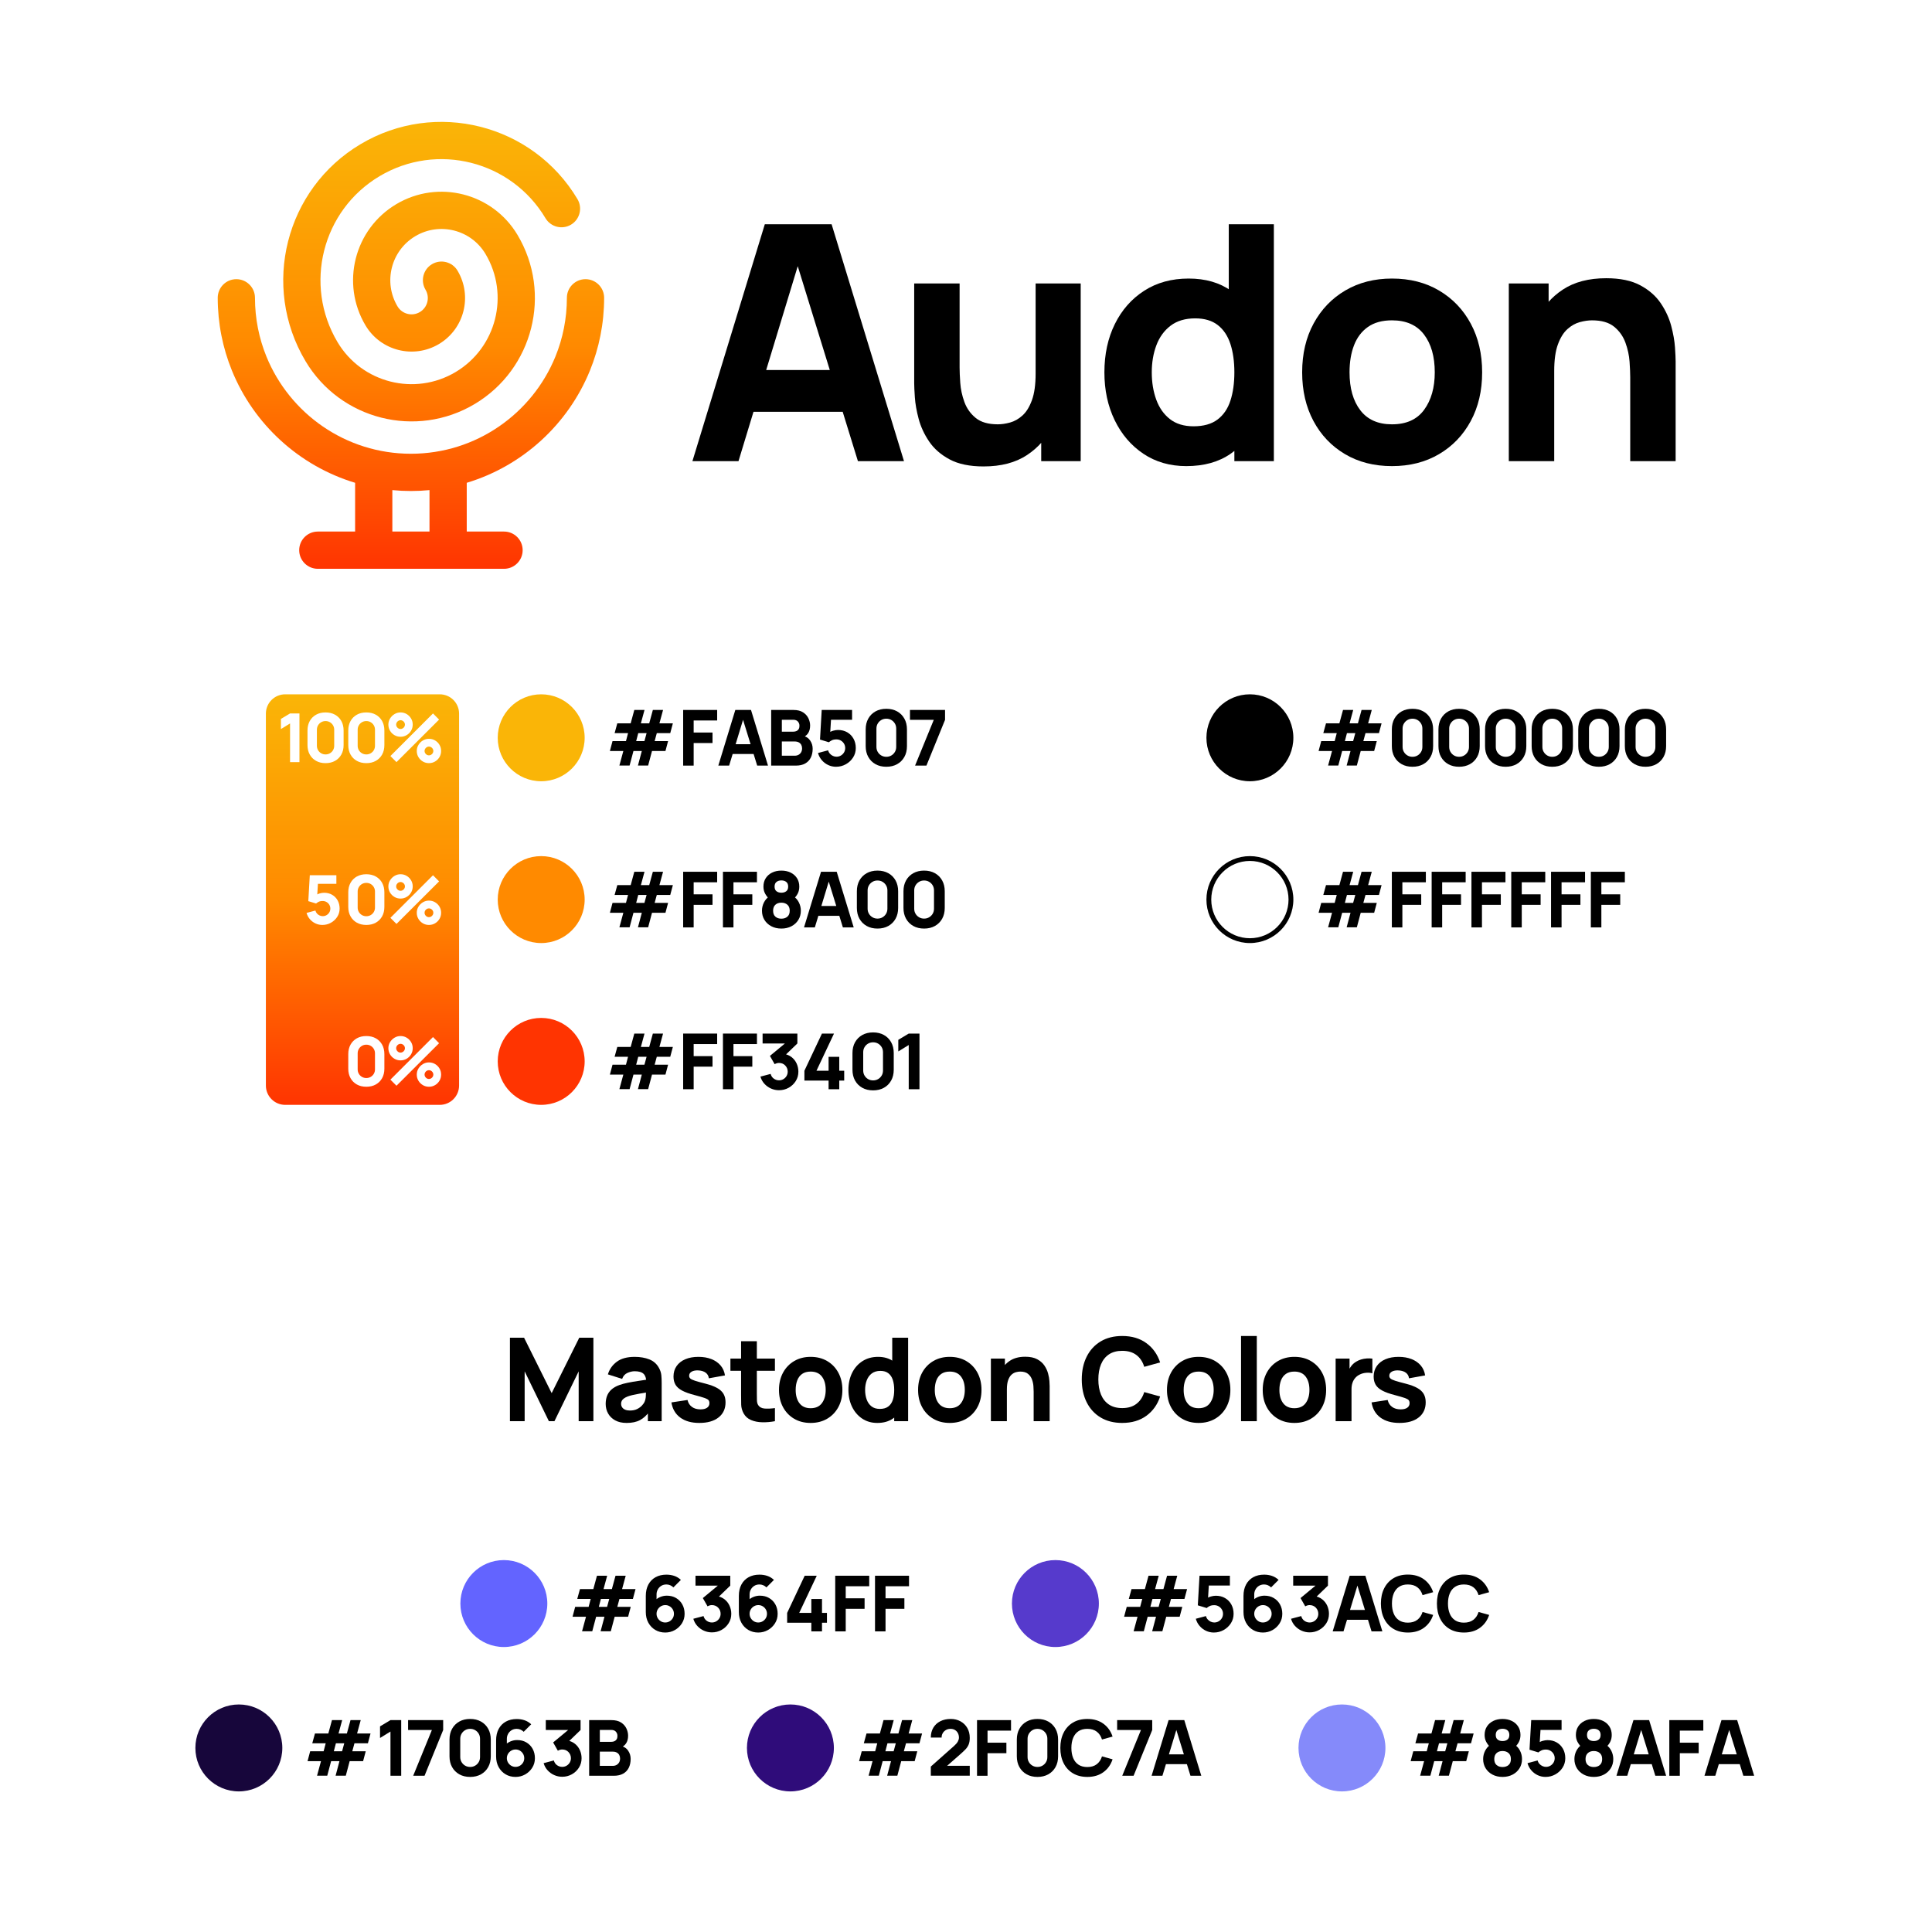 <?xml version="1.0" encoding="UTF-8" standalone="no"?><!DOCTYPE svg PUBLIC "-//W3C//DTD SVG 1.1//EN" "http://www.w3.org/Graphics/SVG/1.1/DTD/svg11.dtd"><svg width="100%" height="100%" viewBox="0 0 400 400" version="1.1" xmlns="http://www.w3.org/2000/svg" xmlns:xlink="http://www.w3.org/1999/xlink" xml:space="preserve" xmlns:serif="http://www.serif.com/" style="fill-rule:evenodd;clip-rule:evenodd;stroke-linejoin:round;stroke-miterlimit:2;"><rect id="audon-branding-color" x="0" y="0" width="400" height="400" style="fill:#fff;"/><g id="audon-branding-color1" serif:id="audon-branding-color"><g id="audon-wordmark-black-text"><path d="M143.357,95.481l14.988,-49.052l13.83,0l14.988,49.052l-9.538,-0l-13.353,-43.261l1.771,-0l-13.148,43.261l-9.538,-0Zm8.993,-10.219l-0,-8.652l25.888,-0l0,8.652l-25.888,-0Z" style="fill-rule:nonzero;"/><path d="M203.65,96.571c-2.884,-0 -5.235,-0.488 -7.051,-1.465c-1.817,-0.976 -3.231,-2.214 -4.241,-3.713c-1.011,-1.499 -1.732,-3.06 -2.163,-4.683c-0.432,-1.624 -0.693,-3.106 -0.784,-4.446c-0.091,-1.34 -0.136,-2.316 -0.136,-2.929l-0,-20.643l9.401,-0l0,17.373c0,0.84 0.046,1.913 0.137,3.219c0.091,1.305 0.374,2.617 0.851,3.934c0.477,1.317 1.255,2.418 2.334,3.304c1.078,0.886 2.606,1.329 4.581,1.329c0.795,-0 1.647,-0.125 2.555,-0.375c0.908,-0.25 1.76,-0.732 2.555,-1.448c0.795,-0.715 1.448,-1.771 1.959,-3.168c0.51,-1.396 0.766,-3.23 0.766,-5.501l5.314,2.521c-0,2.906 -0.591,5.632 -1.771,8.175c-1.181,2.543 -2.958,4.599 -5.331,6.166c-2.374,1.567 -5.365,2.35 -8.976,2.35Zm11.922,-1.09l0,-12.195l-1.158,0l-0,-24.594l9.333,-0l0,36.789l-8.175,-0Z" style="fill-rule:nonzero;"/><path d="M245.616,96.503c-3.383,-0 -6.347,-0.852 -8.89,-2.555c-2.544,-1.703 -4.525,-4.019 -5.944,-6.949c-1.42,-2.929 -2.129,-6.234 -2.129,-9.913c-0,-3.747 0.721,-7.079 2.163,-9.997c1.442,-2.918 3.469,-5.218 6.08,-6.898c2.612,-1.681 5.677,-2.521 9.197,-2.521c3.498,0 6.438,0.852 8.823,2.555c2.384,1.703 4.19,4.019 5.416,6.949c1.226,2.929 1.839,6.234 1.839,9.912c0,3.679 -0.618,6.984 -1.856,9.913c-1.238,2.93 -3.083,5.246 -5.535,6.949c-2.453,1.703 -5.507,2.555 -9.164,2.555Zm1.499,-8.244c2.067,0 3.719,-0.465 4.957,-1.396c1.237,-0.931 2.129,-2.237 2.674,-3.918c0.545,-1.68 0.817,-3.633 0.817,-5.859c0,-2.225 -0.272,-4.178 -0.817,-5.859c-0.545,-1.68 -1.414,-2.986 -2.606,-3.917c-1.193,-0.931 -2.754,-1.396 -4.684,-1.396c-2.067,-0 -3.764,0.505 -5.093,1.515c-1.328,1.011 -2.31,2.362 -2.946,4.054c-0.636,1.692 -0.954,3.56 -0.954,5.603c0,2.067 0.307,3.946 0.92,5.638c0.613,1.692 1.555,3.037 2.827,4.037c1.272,0.999 2.907,1.498 4.905,1.498Zm8.448,7.222l0,-25.207l-1.158,-0l-0,-23.845l9.333,0l0,49.052l-8.175,-0Z" style="fill-rule:nonzero;"/><path d="M288.196,96.503c-3.701,-0 -6.949,-0.829 -9.742,-2.487c-2.793,-1.658 -4.968,-3.946 -6.523,-6.864c-1.556,-2.918 -2.334,-6.273 -2.334,-10.066c0,-3.837 0.795,-7.215 2.385,-10.134c1.59,-2.918 3.781,-5.194 6.574,-6.829c2.793,-1.635 6.007,-2.453 9.64,-2.453c3.702,0 6.955,0.829 9.76,2.487c2.804,1.658 4.99,3.945 6.557,6.864c1.567,2.918 2.35,6.273 2.35,10.065c0,3.816 -0.789,7.182 -2.367,10.1c-1.578,2.919 -3.77,5.201 -6.575,6.847c-2.804,1.647 -6.046,2.47 -9.725,2.47Zm0,-8.652c2.975,-0 5.195,-1.005 6.66,-3.015c1.464,-2.01 2.197,-4.593 2.197,-7.75c-0,-3.27 -0.744,-5.881 -2.231,-7.834c-1.488,-1.953 -3.696,-2.93 -6.626,-2.93c-2.021,0 -3.679,0.454 -4.973,1.363c-1.294,0.908 -2.254,2.169 -2.878,3.781c-0.625,1.612 -0.937,3.486 -0.937,5.62c-0,3.293 0.744,5.911 2.231,7.852c1.487,1.942 3.673,2.913 6.557,2.913Z" style="fill-rule:nonzero;"/><path d="M337.521,95.481l-0,-17.373c-0,-0.84 -0.046,-1.913 -0.137,-3.219c-0.09,-1.305 -0.374,-2.617 -0.851,-3.934c-0.477,-1.317 -1.255,-2.419 -2.334,-3.304c-1.078,-0.886 -2.605,-1.329 -4.581,-1.329c-0.795,0 -1.647,0.125 -2.555,0.375c-0.908,0.25 -1.76,0.732 -2.555,1.448c-0.794,0.715 -1.447,1.765 -1.958,3.151c-0.511,1.385 -0.767,3.224 -0.767,5.518l-5.314,-2.521c0,-2.907 0.591,-5.632 1.772,-8.175c1.18,-2.544 2.957,-4.599 5.331,-6.166c2.373,-1.567 5.365,-2.35 8.975,-2.35c2.884,-0 5.235,0.488 7.052,1.465c1.816,0.976 3.23,2.214 4.241,3.713c1.01,1.498 1.731,3.06 2.163,4.683c0.431,1.624 0.692,3.106 0.783,4.446c0.091,1.34 0.136,2.316 0.136,2.929l0,20.643l-9.401,-0Zm-25.139,-0l-0,-36.789l8.243,-0l0,12.195l1.158,-0l0,24.594l-9.401,-0Z" style="fill-rule:nonzero;"/><g><path d="M48.018,76.725c-1.895,-4.652 -2.94,-9.74 -2.94,-15.069c-0,-2.128 1.727,-3.856 3.855,-3.856c2.128,0 3.856,1.728 3.856,3.856c-0,4.3 0.841,8.406 2.37,12.159c4.808,11.802 16.398,20.13 29.919,20.13c13.52,-0 25.11,-8.328 29.918,-20.13c1.529,-3.753 2.371,-7.859 2.371,-12.159c-0,-2.128 1.727,-3.856 3.855,-3.856c2.128,0 3.856,1.728 3.856,3.856c-0,5.329 -1.046,10.417 -2.941,15.069c-4.527,11.11 -13.908,19.735 -25.503,23.233l0,10.095l7.721,0c2.128,0 3.855,1.728 3.855,3.856c0,2.127 -1.727,3.855 -3.855,3.855l-38.554,0c-2.128,0 -3.856,-1.728 -3.856,-3.855c0,-2.128 1.728,-3.856 3.856,-3.856l7.72,0l-0,-10.095c-11.595,-3.498 -20.976,-12.123 -25.503,-23.233Zm40.905,24.748c-1.265,0.121 -2.548,0.183 -3.845,0.183c-1.298,-0 -2.58,-0.062 -3.846,-0.183c-0,3.682 -0,8.58 -0,8.58l7.691,0l0,-8.58Zm-0.824,-41.492c-1.089,-1.828 -0.49,-4.196 1.338,-5.286c1.828,-1.089 4.196,-0.49 5.286,1.338c3.132,5.255 1.409,12.064 -3.846,15.197c-5.255,3.132 -12.064,1.409 -15.197,-3.846c-5.175,-8.682 -2.328,-19.932 6.354,-25.107c8.682,-5.176 19.932,-2.329 25.107,6.353c7.219,12.109 3.248,27.8 -8.861,35.018c-12.109,7.218 -27.8,3.248 -35.018,-8.861c-9.261,-15.536 -4.167,-35.668 11.369,-44.929c15.536,-9.261 35.668,-4.167 44.929,11.369c1.09,1.828 0.49,4.196 -1.337,5.286c-1.828,1.089 -4.197,0.49 -5.286,-1.338c-7.082,-11.88 -22.477,-15.776 -34.358,-8.694c-11.88,7.082 -15.776,22.477 -8.694,34.358c5.039,8.453 15.993,11.225 24.447,6.186c8.453,-5.039 11.225,-15.993 6.186,-24.447c-2.996,-5.026 -9.509,-6.674 -14.536,-3.678c-5.026,2.996 -6.674,9.509 -3.678,14.536c0.953,1.599 3.026,2.123 4.625,1.17c1.599,-0.953 2.124,-3.026 1.17,-4.625Z" style="fill:url(#_Linear1);"/></g></g><g><g><path d="M91.048,228.75c2.207,-0 4,-1.792 4,-4l-0,-77c-0,-2.208 -1.793,-4 -4,-4l-32,-0c-2.208,-0 -4,1.792 -4,4l-0,77c-0,2.208 1.792,4 4,4l32,-0Z" style="fill:url(#_Linear2);"/><g><path d="M121.048,152.75c-0,4.967 -4.033,9 -9,9c-4.968,0 -9,-4.033 -9,-9c-0,-4.967 4.032,-9 9,-9c4.967,0 9,4.033 9,9Z" style="fill:#fab507;"/><path d="M128.239,158.494l0.816,-3.008l-2.784,-0l0.544,-2.048l2.784,-0l0.432,-1.648l-2.784,-0l0.56,-2.032l2.768,-0l0.752,-2.768l2.112,-0l-0.752,2.768l1.728,-0l0.752,-2.768l2.112,-0l-0.752,2.768l2.784,-0l-0.544,2.032l-2.784,-0l-0.448,1.648l2.784,-0l-0.544,2.048l-2.784,-0l-0.8,3.008l-2.112,-0l0.8,-3.008l-1.728,-0l-0.8,3.008l-2.112,-0Zm3.472,-5.056l1.712,-0l0.448,-1.648l-1.728,-0l-0.432,1.648Z" style="fill-rule:nonzero;"/><path d="M141.439,158.51l-0,-11.52l7.04,-0l-0,2.176l-4.864,-0l-0,2.496l3.904,-0l-0,2.176l-3.904,-0l-0,4.672l-2.176,-0Z" style="fill-rule:nonzero;"/><path d="M148.719,158.51l3.52,-11.52l3.248,-0l3.52,11.52l-2.24,-0l-3.136,-10.16l0.416,-0l-3.088,10.16l-2.24,-0Zm2.112,-2.4l-0,-2.032l6.08,-0l-0,2.032l-6.08,-0Z" style="fill-rule:nonzero;"/><path d="M159.663,158.51l-0,-11.52l4.608,-0c0.821,-0 1.485,0.164 1.992,0.492c0.506,0.328 0.877,0.74 1.112,1.236c0.234,0.496 0.352,0.997 0.352,1.504c-0,0.645 -0.146,1.181 -0.436,1.608c-0.291,0.427 -0.69,0.712 -1.196,0.856l-0,-0.4c0.72,0.149 1.26,0.483 1.62,1c0.36,0.517 0.54,1.096 0.54,1.736c-0,0.688 -0.127,1.293 -0.38,1.816c-0.254,0.523 -0.639,0.932 -1.156,1.228c-0.518,0.296 -1.168,0.444 -1.952,0.444l-5.104,-0Zm2.208,-2.048l2.672,-0c0.293,-0 0.554,-0.063 0.784,-0.188c0.229,-0.125 0.409,-0.301 0.54,-0.528c0.13,-0.227 0.196,-0.495 0.196,-0.804c-0,-0.272 -0.056,-0.515 -0.168,-0.728c-0.112,-0.213 -0.282,-0.383 -0.508,-0.508c-0.227,-0.125 -0.508,-0.188 -0.844,-0.188l-2.672,-0l-0,2.944Zm-0,-4.976l2.368,-0c0.245,-0 0.464,-0.043 0.656,-0.128c0.192,-0.085 0.344,-0.217 0.456,-0.396c0.112,-0.179 0.168,-0.409 0.168,-0.692c-0,-0.352 -0.11,-0.648 -0.328,-0.888c-0.219,-0.24 -0.536,-0.36 -0.952,-0.36l-2.368,-0l-0,2.464Z" style="fill-rule:nonzero;"/><path d="M173.103,158.75c-0.582,-0 -1.127,-0.12 -1.636,-0.36c-0.51,-0.24 -0.948,-0.573 -1.316,-1c-0.368,-0.427 -0.632,-0.923 -0.792,-1.488l2.096,-0.56c0.069,0.272 0.193,0.507 0.372,0.704c0.178,0.197 0.386,0.351 0.624,0.46c0.237,0.109 0.481,0.164 0.732,0.164c0.33,-0 0.633,-0.08 0.908,-0.24c0.274,-0.16 0.493,-0.376 0.656,-0.648c0.162,-0.272 0.244,-0.573 0.244,-0.904c-0,-0.331 -0.082,-0.632 -0.244,-0.904c-0.163,-0.272 -0.382,-0.488 -0.656,-0.648c-0.275,-0.16 -0.578,-0.24 -0.908,-0.24c-0.406,-0 -0.736,0.068 -0.992,0.204c-0.256,0.136 -0.448,0.265 -0.576,0.388l-1.84,-0.56l0.352,-6.128l6.288,-0l-0,2.032l-5.088,-0l0.768,-0.72l-0.24,3.952l-0.368,-0.448c0.288,-0.235 0.616,-0.405 0.984,-0.512c0.368,-0.107 0.712,-0.16 1.032,-0.16c0.725,-0 1.364,0.161 1.916,0.484c0.552,0.323 0.984,0.765 1.296,1.328c0.312,0.563 0.468,1.207 0.468,1.932c-0,0.725 -0.19,1.38 -0.568,1.964c-0.379,0.584 -0.878,1.048 -1.496,1.392c-0.619,0.344 -1.291,0.516 -2.016,0.516Z" style="fill-rule:nonzero;"/><path d="M183.503,158.75c-0.854,-0 -1.6,-0.179 -2.24,-0.536c-0.64,-0.357 -1.139,-0.856 -1.496,-1.496c-0.358,-0.64 -0.536,-1.387 -0.536,-2.24l-0,-3.456c-0,-0.853 0.178,-1.6 0.536,-2.24c0.357,-0.64 0.856,-1.139 1.496,-1.496c0.64,-0.357 1.386,-0.536 2.24,-0.536c0.853,-0 1.6,0.179 2.24,0.536c0.64,0.357 1.138,0.856 1.496,1.496c0.357,0.64 0.536,1.387 0.536,2.24l-0,3.456c-0,0.853 -0.179,1.6 -0.536,2.24c-0.358,0.64 -0.856,1.139 -1.496,1.496c-0.64,0.357 -1.387,0.536 -2.24,0.536Zm-0,-2.064c0.384,-0 0.73,-0.091 1.04,-0.272c0.309,-0.181 0.554,-0.427 0.736,-0.736c0.181,-0.309 0.272,-0.656 0.272,-1.04l-0,-3.792c-0,-0.384 -0.091,-0.731 -0.272,-1.04c-0.182,-0.309 -0.427,-0.555 -0.736,-0.736c-0.31,-0.181 -0.656,-0.272 -1.04,-0.272c-0.384,-0 -0.731,0.091 -1.04,0.272c-0.31,0.181 -0.555,0.427 -0.736,0.736c-0.182,0.309 -0.272,0.656 -0.272,1.04l-0,3.792c-0,0.384 0.09,0.731 0.272,1.04c0.181,0.309 0.426,0.555 0.736,0.736c0.309,0.181 0.656,0.272 1.04,0.272Z" style="fill-rule:nonzero;"/><path d="M189.455,158.51l3.872,-9.472l-4.928,-0l-0,-2.048l7.264,-0l-0,2.048l-3.856,9.472l-2.352,-0Z" style="fill-rule:nonzero;"/></g><g><path d="M121.048,186.25c-0,4.967 -4.033,9 -9,9c-4.968,-0 -9,-4.033 -9,-9c-0,-4.967 4.032,-9 9,-9c4.967,-0 9,4.033 9,9Z" style="fill:#ff8a00;"/><path d="M128.239,191.994l0.816,-3.008l-2.784,-0l0.544,-2.048l2.784,-0l0.432,-1.648l-2.784,-0l0.56,-2.032l2.768,-0l0.752,-2.768l2.112,-0l-0.752,2.768l1.728,-0l0.752,-2.768l2.112,-0l-0.752,2.768l2.784,-0l-0.544,2.032l-2.784,-0l-0.448,1.648l2.784,-0l-0.544,2.048l-2.784,-0l-0.8,3.008l-2.112,-0l0.8,-3.008l-1.728,-0l-0.8,3.008l-2.112,-0Zm3.472,-5.056l1.712,-0l0.448,-1.648l-1.728,-0l-0.432,1.648Z" style="fill-rule:nonzero;"/><path d="M141.439,192.01l-0,-11.52l7.04,-0l-0,2.176l-4.864,-0l-0,2.496l3.904,-0l-0,2.176l-3.904,-0l-0,4.672l-2.176,-0Z" style="fill-rule:nonzero;"/><path d="M149.679,192.01l-0,-11.52l7.04,-0l-0,2.176l-4.864,-0l-0,2.496l3.904,-0l-0,2.176l-3.904,-0l-0,4.672l-2.176,-0Z" style="fill-rule:nonzero;"/><path d="M161.775,192.25c-0.779,-0 -1.471,-0.159 -2.076,-0.476c-0.606,-0.317 -1.08,-0.755 -1.424,-1.312c-0.344,-0.557 -0.516,-1.193 -0.516,-1.908c-0,-0.608 0.137,-1.181 0.412,-1.72c0.274,-0.539 0.67,-0.979 1.188,-1.32l-0.048,0.672c-0.39,-0.379 -0.695,-0.779 -0.916,-1.2c-0.222,-0.421 -0.332,-0.896 -0.332,-1.424c-0,-0.667 0.158,-1.248 0.476,-1.744c0.317,-0.496 0.754,-0.881 1.312,-1.156c0.557,-0.275 1.198,-0.412 1.924,-0.412c0.725,-0 1.366,0.137 1.924,0.412c0.557,0.275 0.994,0.66 1.312,1.156c0.317,0.496 0.476,1.077 0.476,1.744c-0,0.528 -0.104,1.001 -0.312,1.42c-0.208,0.419 -0.526,0.825 -0.952,1.22l-0,-0.672c0.506,0.32 0.897,0.752 1.172,1.296c0.274,0.544 0.412,1.12 0.412,1.728c-0,0.715 -0.174,1.351 -0.52,1.908c-0.347,0.557 -0.824,0.995 -1.432,1.312c-0.608,0.317 -1.302,0.476 -2.08,0.476Zm-0,-2.048c0.512,-0 0.928,-0.139 1.248,-0.416c0.32,-0.277 0.48,-0.688 0.48,-1.232c-0,-0.539 -0.16,-0.951 -0.48,-1.236c-0.32,-0.285 -0.736,-0.428 -1.248,-0.428c-0.512,-0 -0.926,0.143 -1.24,0.428c-0.315,0.285 -0.472,0.697 -0.472,1.236c-0,0.544 0.157,0.955 0.472,1.232c0.314,0.277 0.728,0.416 1.24,0.416Zm-0,-5.376c0.416,-0 0.754,-0.103 1.016,-0.308c0.261,-0.205 0.392,-0.524 0.392,-0.956c-0,-0.432 -0.131,-0.753 -0.392,-0.964c-0.262,-0.211 -0.6,-0.316 -1.016,-0.316c-0.416,-0 -0.755,0.105 -1.016,0.316c-0.262,0.211 -0.392,0.532 -0.392,0.964c-0,0.432 0.13,0.751 0.392,0.956c0.261,0.205 0.6,0.308 1.016,0.308Z" style="fill-rule:nonzero;"/><path d="M166.463,192.01l3.52,-11.52l3.248,-0l3.52,11.52l-2.24,-0l-3.136,-10.16l0.416,-0l-3.088,10.16l-2.24,-0Zm2.112,-2.4l-0,-2.032l6.08,-0l-0,2.032l-6.08,-0Z" style="fill-rule:nonzero;"/><path d="M181.679,192.25c-0.854,-0 -1.6,-0.179 -2.24,-0.536c-0.64,-0.357 -1.139,-0.856 -1.496,-1.496c-0.358,-0.64 -0.536,-1.387 -0.536,-2.24l-0,-3.456c-0,-0.853 0.178,-1.6 0.536,-2.24c0.357,-0.64 0.856,-1.139 1.496,-1.496c0.64,-0.357 1.386,-0.536 2.24,-0.536c0.853,-0 1.6,0.179 2.24,0.536c0.64,0.357 1.138,0.856 1.496,1.496c0.357,0.64 0.536,1.387 0.536,2.24l-0,3.456c-0,0.853 -0.179,1.6 -0.536,2.24c-0.358,0.64 -0.856,1.139 -1.496,1.496c-0.64,0.357 -1.387,0.536 -2.24,0.536Zm-0,-2.064c0.384,-0 0.73,-0.091 1.04,-0.272c0.309,-0.181 0.554,-0.427 0.736,-0.736c0.181,-0.309 0.272,-0.656 0.272,-1.04l-0,-3.792c-0,-0.384 -0.091,-0.731 -0.272,-1.04c-0.182,-0.309 -0.427,-0.555 -0.736,-0.736c-0.31,-0.181 -0.656,-0.272 -1.04,-0.272c-0.384,-0 -0.731,0.091 -1.04,0.272c-0.31,0.181 -0.555,0.427 -0.736,0.736c-0.182,0.309 -0.272,0.656 -0.272,1.04l-0,3.792c-0,0.384 0.09,0.731 0.272,1.04c0.181,0.309 0.426,0.555 0.736,0.736c0.309,0.181 0.656,0.272 1.04,0.272Z" style="fill-rule:nonzero;"/><path d="M191.327,192.25c-0.854,-0 -1.6,-0.179 -2.24,-0.536c-0.64,-0.357 -1.139,-0.856 -1.496,-1.496c-0.358,-0.64 -0.536,-1.387 -0.536,-2.24l-0,-3.456c-0,-0.853 0.178,-1.6 0.536,-2.24c0.357,-0.64 0.856,-1.139 1.496,-1.496c0.64,-0.357 1.386,-0.536 2.24,-0.536c0.853,-0 1.6,0.179 2.24,0.536c0.64,0.357 1.138,0.856 1.496,1.496c0.357,0.64 0.536,1.387 0.536,2.24l-0,3.456c-0,0.853 -0.179,1.6 -0.536,2.24c-0.358,0.64 -0.856,1.139 -1.496,1.496c-0.64,0.357 -1.387,0.536 -2.24,0.536Zm-0,-2.064c0.384,-0 0.73,-0.091 1.04,-0.272c0.309,-0.181 0.554,-0.427 0.736,-0.736c0.181,-0.309 0.272,-0.656 0.272,-1.04l-0,-3.792c-0,-0.384 -0.091,-0.731 -0.272,-1.04c-0.182,-0.309 -0.427,-0.555 -0.736,-0.736c-0.31,-0.181 -0.656,-0.272 -1.04,-0.272c-0.384,-0 -0.731,0.091 -1.04,0.272c-0.31,0.181 -0.555,0.427 -0.736,0.736c-0.182,0.309 -0.272,0.656 -0.272,1.04l-0,3.792c-0,0.384 0.09,0.731 0.272,1.04c0.181,0.309 0.426,0.555 0.736,0.736c0.309,0.181 0.656,0.272 1.04,0.272Z" style="fill-rule:nonzero;"/></g><g><path d="M121.048,219.75c-0,4.967 -4.033,9 -9,9c-4.968,-0 -9,-4.033 -9,-9c-0,-4.967 4.032,-9 9,-9c4.967,-0 9,4.033 9,9Z" style="fill:#ff3401;"/><path d="M128.239,225.494l0.816,-3.008l-2.784,-0l0.544,-2.048l2.784,-0l0.432,-1.648l-2.784,-0l0.56,-2.032l2.768,-0l0.752,-2.768l2.112,-0l-0.752,2.768l1.728,-0l0.752,-2.768l2.112,-0l-0.752,2.768l2.784,-0l-0.544,2.032l-2.784,-0l-0.448,1.648l2.784,-0l-0.544,2.048l-2.784,-0l-0.8,3.008l-2.112,-0l0.8,-3.008l-1.728,-0l-0.8,3.008l-2.112,-0Zm3.472,-5.056l1.712,-0l0.448,-1.648l-1.728,-0l-0.432,1.648Z" style="fill-rule:nonzero;"/><path d="M141.439,225.51l-0,-11.52l7.04,-0l-0,2.176l-4.864,-0l-0,2.496l3.904,-0l-0,2.176l-3.904,-0l-0,4.672l-2.176,-0Z" style="fill-rule:nonzero;"/><path d="M149.679,225.51l-0,-11.52l7.04,-0l-0,2.176l-4.864,-0l-0,2.496l3.904,-0l-0,2.176l-3.904,-0l-0,4.672l-2.176,-0Z" style="fill-rule:nonzero;"/><path d="M161.279,225.718c-0.576,-0 -1.126,-0.116 -1.648,-0.348c-0.523,-0.232 -0.978,-0.559 -1.364,-0.98c-0.387,-0.421 -0.663,-0.917 -0.828,-1.488l2.112,-0.56c0.112,0.421 0.332,0.748 0.66,0.98c0.328,0.232 0.684,0.348 1.068,0.348c0.33,-0 0.633,-0.08 0.908,-0.24c0.274,-0.16 0.493,-0.376 0.656,-0.648c0.162,-0.272 0.244,-0.573 0.244,-0.904c-0,-0.496 -0.17,-0.921 -0.508,-1.276c-0.339,-0.355 -0.772,-0.532 -1.3,-0.532c-0.16,-0 -0.315,0.023 -0.464,0.068c-0.15,0.045 -0.294,0.108 -0.432,0.188l-0.976,-1.712l3.664,-3.04l0.16,0.464l-5.344,-0l-0,-2.048l7.2,-0l-0,2.048l-2.848,2.752l-0.016,-0.608c0.661,0.101 1.22,0.332 1.676,0.692c0.456,0.36 0.802,0.803 1.04,1.328c0.237,0.525 0.356,1.084 0.356,1.676c-0,0.725 -0.184,1.377 -0.552,1.956c-0.368,0.579 -0.856,1.037 -1.464,1.376c-0.608,0.339 -1.275,0.508 -2,0.508Z" style="fill-rule:nonzero;"/><path d="M171.551,225.51l-0,-1.792l-5.008,-0l-0,-2.032l3.632,-7.696l2.496,-0l-3.632,7.696l2.512,-0l-0,-2.88l2.208,-0l-0,2.88l1.024,-0l-0,2.032l-1.024,-0l-0,1.792l-2.208,-0Z" style="fill-rule:nonzero;"/><path d="M180.767,225.75c-0.854,-0 -1.6,-0.179 -2.24,-0.536c-0.64,-0.357 -1.139,-0.856 -1.496,-1.496c-0.358,-0.64 -0.536,-1.387 -0.536,-2.24l-0,-3.456c-0,-0.853 0.178,-1.6 0.536,-2.24c0.357,-0.64 0.856,-1.139 1.496,-1.496c0.64,-0.357 1.386,-0.536 2.24,-0.536c0.853,-0 1.6,0.179 2.24,0.536c0.64,0.357 1.138,0.856 1.496,1.496c0.357,0.64 0.536,1.387 0.536,2.24l-0,3.456c-0,0.853 -0.179,1.6 -0.536,2.24c-0.358,0.64 -0.856,1.139 -1.496,1.496c-0.64,0.357 -1.387,0.536 -2.24,0.536Zm-0,-2.064c0.384,-0 0.73,-0.091 1.04,-0.272c0.309,-0.181 0.554,-0.427 0.736,-0.736c0.181,-0.309 0.272,-0.656 0.272,-1.04l-0,-3.792c-0,-0.384 -0.091,-0.731 -0.272,-1.04c-0.182,-0.309 -0.427,-0.555 -0.736,-0.736c-0.31,-0.181 -0.656,-0.272 -1.04,-0.272c-0.384,-0 -0.731,0.091 -1.04,0.272c-0.31,0.181 -0.555,0.427 -0.736,0.736c-0.182,0.309 -0.272,0.656 -0.272,1.04l-0,3.792c-0,0.384 0.09,0.731 0.272,1.04c0.181,0.309 0.426,0.555 0.736,0.736c0.309,0.181 0.656,0.272 1.04,0.272Z" style="fill-rule:nonzero;"/><path d="M188.143,225.51l-0,-9.152l-2.16,1.328l-0,-2.4l2.16,-1.296l2.224,-0l-0,11.52l-2.224,-0Z" style="fill-rule:nonzero;"/></g><path d="M66.744,191.5c-0.509,-0 -0.986,-0.105 -1.432,-0.315c-0.446,-0.21 -0.829,-0.502 -1.151,-0.875c-0.322,-0.373 -0.553,-0.807 -0.693,-1.302l1.834,-0.49c0.06,0.238 0.169,0.443 0.325,0.616c0.156,0.173 0.338,0.307 0.546,0.402c0.208,0.096 0.421,0.144 0.641,0.144c0.289,-0 0.554,-0.07 0.794,-0.21c0.24,-0.14 0.432,-0.329 0.574,-0.567c0.142,-0.238 0.214,-0.502 0.214,-0.791c-0,-0.289 -0.072,-0.553 -0.214,-0.791c-0.142,-0.238 -0.334,-0.427 -0.574,-0.567c-0.24,-0.14 -0.505,-0.21 -0.794,-0.21c-0.355,-0 -0.644,0.059 -0.868,0.178c-0.224,0.119 -0.392,0.233 -0.504,0.34l-1.61,-0.49l0.308,-5.362l5.502,-0l-0,1.778l-4.452,-0l0.672,-0.63l-0.21,3.458l-0.322,-0.392c0.252,-0.205 0.539,-0.355 0.861,-0.448c0.322,-0.093 0.623,-0.14 0.903,-0.14c0.634,-0 1.193,0.141 1.676,0.423c0.483,0.283 0.861,0.67 1.134,1.162c0.273,0.493 0.41,1.056 0.41,1.691c-0,0.635 -0.166,1.207 -0.497,1.718c-0.332,0.511 -0.768,0.917 -1.309,1.218c-0.542,0.301 -1.13,0.452 -1.764,0.452Z" style="fill:#fff;fill-rule:nonzero;"/><path d="M75.844,191.5c-0.747,-0 -1.4,-0.156 -1.96,-0.469c-0.56,-0.313 -0.997,-0.749 -1.309,-1.309c-0.313,-0.56 -0.469,-1.213 -0.469,-1.96l-0,-3.024c-0,-0.747 0.156,-1.4 0.469,-1.96c0.312,-0.56 0.749,-0.996 1.309,-1.309c0.56,-0.313 1.213,-0.469 1.96,-0.469c0.746,-0 1.4,0.156 1.96,0.469c0.56,0.313 0.996,0.749 1.309,1.309c0.312,0.56 0.469,1.213 0.469,1.96l-0,3.024c-0,0.747 -0.157,1.4 -0.469,1.96c-0.313,0.56 -0.749,0.996 -1.309,1.309c-0.56,0.313 -1.214,0.469 -1.96,0.469Zm-0,-1.806c0.336,-0 0.639,-0.079 0.91,-0.238c0.27,-0.159 0.485,-0.373 0.644,-0.644c0.158,-0.271 0.238,-0.574 0.238,-0.91l-0,-3.318c-0,-0.336 -0.08,-0.639 -0.238,-0.91c-0.159,-0.271 -0.374,-0.485 -0.644,-0.644c-0.271,-0.159 -0.574,-0.238 -0.91,-0.238c-0.336,-0 -0.64,0.079 -0.91,0.238c-0.271,0.159 -0.486,0.373 -0.644,0.644c-0.159,0.271 -0.238,0.574 -0.238,0.91l-0,3.318c-0,0.336 0.079,0.639 0.238,0.91c0.158,0.271 0.373,0.485 0.644,0.644c0.27,0.159 0.574,0.238 0.91,0.238Z" style="fill:#fff;fill-rule:nonzero;"/><path d="M82.088,191.29l-1.26,-1.26l8.82,-8.82l1.26,1.274l-8.82,8.806Zm6.72,0.21c-0.462,-0 -0.884,-0.113 -1.264,-0.34c-0.38,-0.226 -0.685,-0.529 -0.913,-0.91c-0.229,-0.38 -0.343,-0.803 -0.343,-1.27c-0,-0.457 0.116,-0.877 0.35,-1.26c0.233,-0.383 0.541,-0.688 0.924,-0.917c0.382,-0.229 0.798,-0.343 1.246,-0.343c0.462,-0 0.884,0.113 1.267,0.339c0.382,0.227 0.687,0.53 0.913,0.91c0.226,0.381 0.34,0.804 0.34,1.271c-0,0.467 -0.114,0.89 -0.34,1.27c-0.226,0.381 -0.531,0.684 -0.913,0.91c-0.383,0.227 -0.805,0.34 -1.267,0.34Zm-0.002,-1.61c0.165,-0 0.315,-0.042 0.453,-0.126c0.138,-0.084 0.249,-0.195 0.333,-0.332c0.084,-0.138 0.126,-0.288 0.126,-0.452c-0,-0.163 -0.042,-0.314 -0.126,-0.452c-0.084,-0.137 -0.195,-0.248 -0.332,-0.332c-0.138,-0.084 -0.288,-0.126 -0.452,-0.126c-0.164,-0 -0.314,0.042 -0.452,0.126c-0.138,0.084 -0.248,0.195 -0.332,0.332c-0.084,0.138 -0.126,0.288 -0.126,0.452c-0,0.163 0.042,0.314 0.126,0.451c0.084,0.138 0.194,0.249 0.331,0.333c0.137,0.084 0.287,0.126 0.451,0.126Zm-5.878,-3.85c-0.462,-0 -0.885,-0.113 -1.267,-0.34c-0.383,-0.226 -0.688,-0.529 -0.914,-0.91c-0.226,-0.38 -0.339,-0.803 -0.339,-1.27c-0,-0.457 0.116,-0.877 0.35,-1.26c0.233,-0.383 0.541,-0.688 0.924,-0.917c0.382,-0.229 0.798,-0.343 1.246,-0.343c0.462,-0 0.883,0.113 1.263,0.339c0.38,0.227 0.685,0.53 0.914,0.91c0.228,0.381 0.343,0.804 0.343,1.271c-0,0.467 -0.115,0.89 -0.343,1.27c-0.229,0.381 -0.534,0.684 -0.914,0.91c-0.38,0.227 -0.801,0.34 -1.263,0.34Zm-0.002,-1.61c0.165,-0 0.315,-0.042 0.453,-0.126c0.138,-0.084 0.249,-0.195 0.333,-0.332c0.084,-0.138 0.126,-0.288 0.126,-0.452c-0,-0.163 -0.042,-0.314 -0.126,-0.452c-0.084,-0.137 -0.195,-0.248 -0.332,-0.332c-0.138,-0.084 -0.288,-0.126 -0.452,-0.126c-0.164,-0 -0.314,0.042 -0.452,0.126c-0.138,0.084 -0.248,0.195 -0.332,0.332c-0.084,0.138 -0.126,0.288 -0.126,0.452c-0,0.163 0.042,0.314 0.126,0.451c0.084,0.138 0.194,0.249 0.331,0.333c0.137,0.084 0.287,0.126 0.451,0.126Z" style="fill:#fff;fill-rule:nonzero;"/><path d="M60.052,157.79l-0,-8.008l-1.89,1.162l-0,-2.1l1.89,-1.134l1.946,-0l-0,10.08l-1.946,-0Z" style="fill:#fff;fill-rule:nonzero;"/><path d="M67.402,158c-0.747,-0 -1.4,-0.156 -1.96,-0.469c-0.56,-0.313 -0.997,-0.749 -1.309,-1.309c-0.313,-0.56 -0.469,-1.213 -0.469,-1.96l-0,-3.024c-0,-0.747 0.156,-1.4 0.469,-1.96c0.312,-0.56 0.749,-0.996 1.309,-1.309c0.56,-0.313 1.213,-0.469 1.96,-0.469c0.746,-0 1.4,0.156 1.96,0.469c0.56,0.313 0.996,0.749 1.309,1.309c0.312,0.56 0.469,1.213 0.469,1.96l-0,3.024c-0,0.747 -0.157,1.4 -0.469,1.96c-0.313,0.56 -0.749,0.996 -1.309,1.309c-0.56,0.313 -1.214,0.469 -1.96,0.469Zm-0,-1.806c0.336,-0 0.639,-0.079 0.91,-0.238c0.27,-0.159 0.485,-0.373 0.644,-0.644c0.158,-0.271 0.238,-0.574 0.238,-0.91l-0,-3.318c-0,-0.336 -0.08,-0.639 -0.238,-0.91c-0.159,-0.271 -0.374,-0.485 -0.644,-0.644c-0.271,-0.159 -0.574,-0.238 -0.91,-0.238c-0.336,0 -0.64,0.079 -0.91,0.238c-0.271,0.159 -0.486,0.373 -0.644,0.644c-0.159,0.271 -0.238,0.574 -0.238,0.91l-0,3.318c-0,0.336 0.079,0.639 0.238,0.91c0.158,0.271 0.373,0.485 0.644,0.644c0.27,0.159 0.574,0.238 0.91,0.238Z" style="fill:#fff;fill-rule:nonzero;"/><path d="M75.844,158c-0.747,-0 -1.4,-0.156 -1.96,-0.469c-0.56,-0.313 -0.997,-0.749 -1.309,-1.309c-0.313,-0.56 -0.469,-1.213 -0.469,-1.96l-0,-3.024c-0,-0.747 0.156,-1.4 0.469,-1.96c0.312,-0.56 0.749,-0.996 1.309,-1.309c0.56,-0.313 1.213,-0.469 1.96,-0.469c0.746,-0 1.4,0.156 1.96,0.469c0.56,0.313 0.996,0.749 1.309,1.309c0.312,0.56 0.469,1.213 0.469,1.96l-0,3.024c-0,0.747 -0.157,1.4 -0.469,1.96c-0.313,0.56 -0.749,0.996 -1.309,1.309c-0.56,0.313 -1.214,0.469 -1.96,0.469Zm-0,-1.806c0.336,-0 0.639,-0.079 0.91,-0.238c0.27,-0.159 0.485,-0.373 0.644,-0.644c0.158,-0.271 0.238,-0.574 0.238,-0.91l-0,-3.318c-0,-0.336 -0.08,-0.639 -0.238,-0.91c-0.159,-0.271 -0.374,-0.485 -0.644,-0.644c-0.271,-0.159 -0.574,-0.238 -0.91,-0.238c-0.336,0 -0.64,0.079 -0.91,0.238c-0.271,0.159 -0.486,0.373 -0.644,0.644c-0.159,0.271 -0.238,0.574 -0.238,0.91l-0,3.318c-0,0.336 0.079,0.639 0.238,0.91c0.158,0.271 0.373,0.485 0.644,0.644c0.27,0.159 0.574,0.238 0.91,0.238Z" style="fill:#fff;fill-rule:nonzero;"/><path d="M82.088,157.79l-1.26,-1.26l8.82,-8.82l1.26,1.274l-8.82,8.806Zm6.72,0.21c-0.462,-0 -0.884,-0.113 -1.264,-0.34c-0.38,-0.226 -0.685,-0.529 -0.913,-0.91c-0.229,-0.38 -0.343,-0.803 -0.343,-1.27c-0,-0.457 0.116,-0.877 0.35,-1.26c0.233,-0.383 0.541,-0.688 0.924,-0.917c0.382,-0.229 0.798,-0.343 1.246,-0.343c0.462,-0 0.884,0.113 1.267,0.339c0.382,0.227 0.687,0.53 0.913,0.91c0.226,0.381 0.34,0.804 0.34,1.271c-0,0.467 -0.114,0.89 -0.34,1.27c-0.226,0.381 -0.531,0.684 -0.913,0.91c-0.383,0.227 -0.805,0.34 -1.267,0.34Zm-0.002,-1.61c0.165,-0 0.315,-0.042 0.453,-0.126c0.138,-0.084 0.249,-0.195 0.333,-0.332c0.084,-0.138 0.126,-0.288 0.126,-0.452c-0,-0.163 -0.042,-0.314 -0.126,-0.452c-0.084,-0.137 -0.195,-0.248 -0.332,-0.332c-0.138,-0.084 -0.288,-0.126 -0.452,-0.126c-0.164,-0 -0.314,0.042 -0.452,0.126c-0.138,0.084 -0.248,0.195 -0.332,0.332c-0.084,0.138 -0.126,0.288 -0.126,0.452c-0,0.163 0.042,0.314 0.126,0.451c0.084,0.138 0.194,0.249 0.331,0.333c0.137,0.084 0.287,0.126 0.451,0.126Zm-5.878,-3.85c-0.462,-0 -0.885,-0.113 -1.267,-0.34c-0.383,-0.226 -0.688,-0.529 -0.914,-0.91c-0.226,-0.38 -0.339,-0.803 -0.339,-1.27c-0,-0.457 0.116,-0.877 0.35,-1.26c0.233,-0.383 0.541,-0.688 0.924,-0.917c0.382,-0.229 0.798,-0.343 1.246,-0.343c0.462,-0 0.883,0.113 1.263,0.339c0.38,0.227 0.685,0.53 0.914,0.91c0.228,0.381 0.343,0.804 0.343,1.271c-0,0.467 -0.115,0.89 -0.343,1.27c-0.229,0.381 -0.534,0.684 -0.914,0.91c-0.38,0.227 -0.801,0.34 -1.263,0.34Zm-0.002,-1.61c0.165,-0 0.315,-0.042 0.453,-0.126c0.138,-0.084 0.249,-0.195 0.333,-0.332c0.084,-0.138 0.126,-0.288 0.126,-0.452c-0,-0.163 -0.042,-0.314 -0.126,-0.452c-0.084,-0.137 -0.195,-0.248 -0.332,-0.332c-0.138,-0.084 -0.288,-0.126 -0.452,-0.126c-0.164,-0 -0.314,0.042 -0.452,0.126c-0.138,0.084 -0.248,0.195 -0.332,0.332c-0.084,0.138 -0.126,0.288 -0.126,0.452c-0,0.163 0.042,0.314 0.126,0.451c0.084,0.138 0.194,0.249 0.331,0.333c0.137,0.084 0.287,0.126 0.451,0.126Z" style="fill:#fff;fill-rule:nonzero;"/><path d="M75.844,225c-0.747,-0 -1.4,-0.156 -1.96,-0.469c-0.56,-0.313 -0.997,-0.749 -1.309,-1.309c-0.313,-0.56 -0.469,-1.213 -0.469,-1.96l-0,-3.024c-0,-0.747 0.156,-1.4 0.469,-1.96c0.312,-0.56 0.749,-0.996 1.309,-1.309c0.56,-0.313 1.213,-0.469 1.96,-0.469c0.746,-0 1.4,0.156 1.96,0.469c0.56,0.313 0.996,0.749 1.309,1.309c0.312,0.56 0.469,1.213 0.469,1.96l-0,3.024c-0,0.747 -0.157,1.4 -0.469,1.96c-0.313,0.56 -0.749,0.996 -1.309,1.309c-0.56,0.313 -1.214,0.469 -1.96,0.469Zm-0,-1.806c0.336,-0 0.639,-0.079 0.91,-0.238c0.27,-0.159 0.485,-0.373 0.644,-0.644c0.158,-0.271 0.238,-0.574 0.238,-0.91l-0,-3.318c-0,-0.336 -0.08,-0.639 -0.238,-0.91c-0.159,-0.271 -0.374,-0.485 -0.644,-0.644c-0.271,-0.159 -0.574,-0.238 -0.91,-0.238c-0.336,-0 -0.64,0.079 -0.91,0.238c-0.271,0.159 -0.486,0.373 -0.644,0.644c-0.159,0.271 -0.238,0.574 -0.238,0.91l-0,3.318c-0,0.336 0.079,0.639 0.238,0.91c0.158,0.271 0.373,0.485 0.644,0.644c0.27,0.159 0.574,0.238 0.91,0.238Z" style="fill:#fff;fill-rule:nonzero;"/><path d="M82.088,224.79l-1.26,-1.26l8.82,-8.82l1.26,1.274l-8.82,8.806Zm6.72,0.21c-0.462,-0 -0.884,-0.113 -1.264,-0.34c-0.38,-0.226 -0.685,-0.529 -0.913,-0.91c-0.229,-0.38 -0.343,-0.803 -0.343,-1.27c-0,-0.457 0.116,-0.877 0.35,-1.26c0.233,-0.383 0.541,-0.688 0.924,-0.917c0.382,-0.229 0.798,-0.343 1.246,-0.343c0.462,-0 0.884,0.113 1.267,0.339c0.382,0.227 0.687,0.53 0.913,0.91c0.226,0.381 0.34,0.804 0.34,1.271c-0,0.467 -0.114,0.89 -0.34,1.27c-0.226,0.381 -0.531,0.684 -0.913,0.91c-0.383,0.227 -0.805,0.34 -1.267,0.34Zm-0.002,-1.61c0.165,-0 0.315,-0.042 0.453,-0.126c0.138,-0.084 0.249,-0.195 0.333,-0.332c0.084,-0.138 0.126,-0.288 0.126,-0.452c-0,-0.163 -0.042,-0.314 -0.126,-0.452c-0.084,-0.137 -0.195,-0.248 -0.332,-0.332c-0.138,-0.084 -0.288,-0.126 -0.452,-0.126c-0.164,-0 -0.314,0.042 -0.452,0.126c-0.138,0.084 -0.248,0.195 -0.332,0.332c-0.084,0.138 -0.126,0.288 -0.126,0.452c-0,0.163 0.042,0.314 0.126,0.451c0.084,0.138 0.194,0.249 0.331,0.333c0.137,0.084 0.287,0.126 0.451,0.126Zm-5.878,-3.85c-0.462,-0 -0.885,-0.113 -1.267,-0.34c-0.383,-0.226 -0.688,-0.529 -0.914,-0.91c-0.226,-0.38 -0.339,-0.803 -0.339,-1.27c-0,-0.457 0.116,-0.877 0.35,-1.26c0.233,-0.383 0.541,-0.688 0.924,-0.917c0.382,-0.229 0.798,-0.343 1.246,-0.343c0.462,-0 0.883,0.113 1.263,0.339c0.38,0.227 0.685,0.53 0.914,0.91c0.228,0.381 0.343,0.804 0.343,1.271c-0,0.467 -0.115,0.89 -0.343,1.27c-0.229,0.381 -0.534,0.684 -0.914,0.91c-0.38,0.227 -0.801,0.34 -1.263,0.34Zm-0.002,-1.61c0.165,-0 0.315,-0.042 0.453,-0.126c0.138,-0.084 0.249,-0.195 0.333,-0.332c0.084,-0.138 0.126,-0.288 0.126,-0.452c-0,-0.163 -0.042,-0.314 -0.126,-0.452c-0.084,-0.137 -0.195,-0.248 -0.332,-0.332c-0.138,-0.084 -0.288,-0.126 -0.452,-0.126c-0.164,-0 -0.314,0.042 -0.452,0.126c-0.138,0.084 -0.248,0.195 -0.332,0.332c-0.084,0.138 -0.126,0.288 -0.126,0.452c-0,0.163 0.042,0.314 0.126,0.451c0.084,0.138 0.194,0.249 0.331,0.333c0.137,0.084 0.287,0.126 0.451,0.126Z" style="fill:#fff;fill-rule:nonzero;"/></g><g><path d="M267.777,152.75c0,4.967 -4.032,9 -9,9c-4.967,-0 -9,-4.033 -9,-9c0,-4.967 4.033,-9 9,-9c4.968,-0 9,4.033 9,9Z"/><path d="M274.968,158.494l0.816,-3.008l-2.784,-0l0.544,-2.048l2.784,-0l0.432,-1.648l-2.784,-0l0.56,-2.032l2.768,-0l0.752,-2.768l2.112,-0l-0.752,2.768l1.728,-0l0.752,-2.768l2.112,-0l-0.752,2.768l2.784,-0l-0.544,2.032l-2.784,-0l-0.448,1.648l2.784,-0l-0.544,2.048l-2.784,-0l-0.8,3.008l-2.112,-0l0.8,-3.008l-1.728,-0l-0.8,3.008l-2.112,-0Zm3.472,-5.056l1.712,-0l0.448,-1.648l-1.728,-0l-0.432,1.648Z" style="fill-rule:nonzero;"/><path d="M292.44,158.75c-0.853,-0 -1.6,-0.179 -2.24,-0.536c-0.64,-0.357 -1.138,-0.856 -1.496,-1.496c-0.357,-0.64 -0.536,-1.387 -0.536,-2.24l0,-3.456c0,-0.853 0.179,-1.6 0.536,-2.24c0.358,-0.64 0.856,-1.139 1.496,-1.496c0.64,-0.357 1.387,-0.536 2.24,-0.536c0.854,-0 1.6,0.179 2.24,0.536c0.64,0.357 1.139,0.856 1.496,1.496c0.358,0.64 0.536,1.387 0.536,2.24l0,3.456c0,0.853 -0.178,1.6 -0.536,2.24c-0.357,0.64 -0.856,1.139 -1.496,1.496c-0.64,0.357 -1.386,0.536 -2.24,0.536Zm0,-2.064c0.384,-0 0.731,-0.091 1.04,-0.272c0.31,-0.181 0.555,-0.427 0.736,-0.736c0.182,-0.309 0.272,-0.656 0.272,-1.04l0,-3.792c0,-0.384 -0.09,-0.731 -0.272,-1.04c-0.181,-0.309 -0.426,-0.555 -0.736,-0.736c-0.309,-0.181 -0.656,-0.272 -1.04,-0.272c-0.384,-0 -0.73,0.091 -1.04,0.272c-0.309,0.181 -0.554,0.427 -0.736,0.736c-0.181,0.309 -0.272,0.656 -0.272,1.04l0,3.792c0,0.384 0.091,0.731 0.272,1.04c0.182,0.309 0.427,0.555 0.736,0.736c0.31,0.181 0.656,0.272 1.04,0.272Z" style="fill-rule:nonzero;"/><path d="M302.088,158.75c-0.853,-0 -1.6,-0.179 -2.24,-0.536c-0.64,-0.357 -1.138,-0.856 -1.496,-1.496c-0.357,-0.64 -0.536,-1.387 -0.536,-2.24l0,-3.456c0,-0.853 0.179,-1.6 0.536,-2.24c0.358,-0.64 0.856,-1.139 1.496,-1.496c0.64,-0.357 1.387,-0.536 2.24,-0.536c0.854,-0 1.6,0.179 2.24,0.536c0.64,0.357 1.139,0.856 1.496,1.496c0.358,0.64 0.536,1.387 0.536,2.24l0,3.456c0,0.853 -0.178,1.6 -0.536,2.24c-0.357,0.64 -0.856,1.139 -1.496,1.496c-0.64,0.357 -1.386,0.536 -2.24,0.536Zm0,-2.064c0.384,-0 0.731,-0.091 1.04,-0.272c0.31,-0.181 0.555,-0.427 0.736,-0.736c0.182,-0.309 0.272,-0.656 0.272,-1.04l0,-3.792c0,-0.384 -0.09,-0.731 -0.272,-1.04c-0.181,-0.309 -0.426,-0.555 -0.736,-0.736c-0.309,-0.181 -0.656,-0.272 -1.04,-0.272c-0.384,-0 -0.73,0.091 -1.04,0.272c-0.309,0.181 -0.554,0.427 -0.736,0.736c-0.181,0.309 -0.272,0.656 -0.272,1.04l0,3.792c0,0.384 0.091,0.731 0.272,1.04c0.182,0.309 0.427,0.555 0.736,0.736c0.31,0.181 0.656,0.272 1.04,0.272Z" style="fill-rule:nonzero;"/><path d="M311.736,158.75c-0.853,-0 -1.6,-0.179 -2.24,-0.536c-0.64,-0.357 -1.138,-0.856 -1.496,-1.496c-0.357,-0.64 -0.536,-1.387 -0.536,-2.24l0,-3.456c0,-0.853 0.179,-1.6 0.536,-2.24c0.358,-0.64 0.856,-1.139 1.496,-1.496c0.64,-0.357 1.387,-0.536 2.24,-0.536c0.854,-0 1.6,0.179 2.24,0.536c0.64,0.357 1.139,0.856 1.496,1.496c0.358,0.64 0.536,1.387 0.536,2.24l0,3.456c0,0.853 -0.178,1.6 -0.536,2.24c-0.357,0.64 -0.856,1.139 -1.496,1.496c-0.64,0.357 -1.386,0.536 -2.24,0.536Zm0,-2.064c0.384,-0 0.731,-0.091 1.04,-0.272c0.31,-0.181 0.555,-0.427 0.736,-0.736c0.182,-0.309 0.272,-0.656 0.272,-1.04l0,-3.792c0,-0.384 -0.09,-0.731 -0.272,-1.04c-0.181,-0.309 -0.426,-0.555 -0.736,-0.736c-0.309,-0.181 -0.656,-0.272 -1.04,-0.272c-0.384,-0 -0.73,0.091 -1.04,0.272c-0.309,0.181 -0.554,0.427 -0.736,0.736c-0.181,0.309 -0.272,0.656 -0.272,1.04l0,3.792c0,0.384 0.091,0.731 0.272,1.04c0.182,0.309 0.427,0.555 0.736,0.736c0.31,0.181 0.656,0.272 1.04,0.272Z" style="fill-rule:nonzero;"/><path d="M321.384,158.75c-0.853,-0 -1.6,-0.179 -2.24,-0.536c-0.64,-0.357 -1.138,-0.856 -1.496,-1.496c-0.357,-0.64 -0.536,-1.387 -0.536,-2.24l0,-3.456c0,-0.853 0.179,-1.6 0.536,-2.24c0.358,-0.64 0.856,-1.139 1.496,-1.496c0.64,-0.357 1.387,-0.536 2.24,-0.536c0.854,-0 1.6,0.179 2.24,0.536c0.64,0.357 1.139,0.856 1.496,1.496c0.358,0.64 0.536,1.387 0.536,2.24l0,3.456c0,0.853 -0.178,1.6 -0.536,2.24c-0.357,0.64 -0.856,1.139 -1.496,1.496c-0.64,0.357 -1.386,0.536 -2.24,0.536Zm0,-2.064c0.384,-0 0.731,-0.091 1.04,-0.272c0.31,-0.181 0.555,-0.427 0.736,-0.736c0.182,-0.309 0.272,-0.656 0.272,-1.04l0,-3.792c0,-0.384 -0.09,-0.731 -0.272,-1.04c-0.181,-0.309 -0.426,-0.555 -0.736,-0.736c-0.309,-0.181 -0.656,-0.272 -1.04,-0.272c-0.384,-0 -0.73,0.091 -1.04,0.272c-0.309,0.181 -0.554,0.427 -0.736,0.736c-0.181,0.309 -0.272,0.656 -0.272,1.04l0,3.792c0,0.384 0.091,0.731 0.272,1.04c0.182,0.309 0.427,0.555 0.736,0.736c0.31,0.181 0.656,0.272 1.04,0.272Z" style="fill-rule:nonzero;"/><path d="M331.032,158.75c-0.853,-0 -1.6,-0.179 -2.24,-0.536c-0.64,-0.357 -1.138,-0.856 -1.496,-1.496c-0.357,-0.64 -0.536,-1.387 -0.536,-2.24l0,-3.456c0,-0.853 0.179,-1.6 0.536,-2.24c0.358,-0.64 0.856,-1.139 1.496,-1.496c0.64,-0.357 1.387,-0.536 2.24,-0.536c0.854,-0 1.6,0.179 2.24,0.536c0.64,0.357 1.139,0.856 1.496,1.496c0.358,0.64 0.536,1.387 0.536,2.24l0,3.456c0,0.853 -0.178,1.6 -0.536,2.24c-0.357,0.64 -0.856,1.139 -1.496,1.496c-0.64,0.357 -1.386,0.536 -2.24,0.536Zm0,-2.064c0.384,-0 0.731,-0.091 1.04,-0.272c0.31,-0.181 0.555,-0.427 0.736,-0.736c0.182,-0.309 0.272,-0.656 0.272,-1.04l0,-3.792c0,-0.384 -0.09,-0.731 -0.272,-1.04c-0.181,-0.309 -0.426,-0.555 -0.736,-0.736c-0.309,-0.181 -0.656,-0.272 -1.04,-0.272c-0.384,-0 -0.73,0.091 -1.04,0.272c-0.309,0.181 -0.554,0.427 -0.736,0.736c-0.181,0.309 -0.272,0.656 -0.272,1.04l0,3.792c0,0.384 0.091,0.731 0.272,1.04c0.182,0.309 0.427,0.555 0.736,0.736c0.31,0.181 0.656,0.272 1.04,0.272Z" style="fill-rule:nonzero;"/><path d="M340.68,158.75c-0.853,-0 -1.6,-0.179 -2.24,-0.536c-0.64,-0.357 -1.138,-0.856 -1.496,-1.496c-0.357,-0.64 -0.536,-1.387 -0.536,-2.24l0,-3.456c0,-0.853 0.179,-1.6 0.536,-2.24c0.358,-0.64 0.856,-1.139 1.496,-1.496c0.64,-0.357 1.387,-0.536 2.24,-0.536c0.854,-0 1.6,0.179 2.24,0.536c0.64,0.357 1.139,0.856 1.496,1.496c0.358,0.64 0.536,1.387 0.536,2.24l0,3.456c0,0.853 -0.178,1.6 -0.536,2.24c-0.357,0.64 -0.856,1.139 -1.496,1.496c-0.64,0.357 -1.386,0.536 -2.24,0.536Zm0,-2.064c0.384,-0 0.731,-0.091 1.04,-0.272c0.31,-0.181 0.555,-0.427 0.736,-0.736c0.182,-0.309 0.272,-0.656 0.272,-1.04l0,-3.792c0,-0.384 -0.09,-0.731 -0.272,-1.04c-0.181,-0.309 -0.426,-0.555 -0.736,-0.736c-0.309,-0.181 -0.656,-0.272 -1.04,-0.272c-0.384,-0 -0.73,0.091 -1.04,0.272c-0.309,0.181 -0.554,0.427 -0.736,0.736c-0.181,0.309 -0.272,0.656 -0.272,1.04l0,3.792c0,0.384 0.091,0.731 0.272,1.04c0.182,0.309 0.427,0.555 0.736,0.736c0.31,0.181 0.656,0.272 1.04,0.272Z" style="fill-rule:nonzero;"/></g><g><path d="M267.777,186.25c0,4.967 -4.032,9 -9,9c-4.967,-0 -9,-4.033 -9,-9c0,-4.967 4.033,-9 9,-9c4.968,-0 9,4.033 9,9Z" style="fill:#fff;"/><path d="M267.777,186.25c0,4.967 -4.032,9 -9,9c-4.967,-0 -9,-4.033 -9,-9c0,-4.967 4.033,-9 9,-9c4.968,-0 9,4.033 9,9Zm-1,-0c0,-4.415 -3.584,-8 -8,-8c-4.415,-0 -8,3.585 -8,8c0,4.415 3.585,8 8,8c4.416,-0 8,-3.585 8,-8Z"/><path d="M274.968,191.994l0.816,-3.008l-2.784,-0l0.544,-2.048l2.784,-0l0.432,-1.648l-2.784,-0l0.56,-2.032l2.768,-0l0.752,-2.768l2.112,-0l-0.752,2.768l1.728,-0l0.752,-2.768l2.112,-0l-0.752,2.768l2.784,-0l-0.544,2.032l-2.784,-0l-0.448,1.648l2.784,-0l-0.544,2.048l-2.784,-0l-0.8,3.008l-2.112,-0l0.8,-3.008l-1.728,-0l-0.8,3.008l-2.112,-0Zm3.472,-5.056l1.712,-0l0.448,-1.648l-1.728,-0l-0.432,1.648Z" style="fill-rule:nonzero;"/><path d="M288.168,192.01l0,-11.52l7.04,-0l0,2.176l-4.864,-0l0,2.496l3.904,-0l0,2.176l-3.904,-0l0,4.672l-2.176,-0Z" style="fill-rule:nonzero;"/><path d="M296.408,192.01l0,-11.52l7.04,-0l0,2.176l-4.864,-0l0,2.496l3.904,-0l0,2.176l-3.904,-0l0,4.672l-2.176,-0Z" style="fill-rule:nonzero;"/><path d="M304.648,192.01l0,-11.52l7.04,-0l0,2.176l-4.864,-0l0,2.496l3.904,-0l0,2.176l-3.904,-0l0,4.672l-2.176,-0Z" style="fill-rule:nonzero;"/><path d="M312.888,192.01l0,-11.52l7.04,-0l0,2.176l-4.864,-0l0,2.496l3.904,-0l0,2.176l-3.904,-0l0,4.672l-2.176,-0Z" style="fill-rule:nonzero;"/><path d="M321.128,192.01l0,-11.52l7.04,-0l0,2.176l-4.864,-0l0,2.496l3.904,-0l0,2.176l-3.904,-0l0,4.672l-2.176,-0Z" style="fill-rule:nonzero;"/><path d="M329.368,192.01l0,-11.52l7.04,-0l0,2.176l-4.864,-0l0,2.496l3.904,-0l0,2.176l-3.904,-0l0,4.672l-2.176,-0Z" style="fill-rule:nonzero;"/></g></g><g><g><g><path d="M58.451,361.892c0,4.967 -4.033,9 -9,9c-4.967,-0 -9,-4.033 -9,-9c0,-4.968 4.033,-9 9,-9c4.967,-0 9,4.032 9,9Z" style="fill:#17063b;"/><path d="M65.642,367.636l0.816,-3.008l-2.784,-0l0.544,-2.048l2.784,-0l0.432,-1.648l-2.784,-0l0.56,-2.032l2.768,-0l0.752,-2.768l2.112,-0l-0.752,2.768l1.728,-0l0.752,-2.768l2.112,-0l-0.752,2.768l2.784,-0l-0.544,2.032l-2.784,-0l-0.448,1.648l2.784,-0l-0.544,2.048l-2.784,-0l-0.8,3.008l-2.112,-0l0.8,-3.008l-1.728,-0l-0.8,3.008l-2.112,-0Zm3.472,-5.056l1.712,-0l0.448,-1.648l-1.728,-0l-0.432,1.648Z" style="fill-rule:nonzero;"/><path d="M80.842,367.652l0,-9.152l-2.16,1.328l0,-2.4l2.16,-1.296l2.224,-0l0,11.52l-2.224,-0Z" style="fill-rule:nonzero;"/><path d="M85.546,367.652l3.872,-9.472l-4.928,-0l0,-2.048l7.264,-0l0,2.048l-3.856,9.472l-2.352,-0Z" style="fill-rule:nonzero;"/><path d="M97.338,367.892c-0.853,-0 -1.6,-0.179 -2.24,-0.536c-0.64,-0.358 -1.139,-0.856 -1.496,-1.496c-0.357,-0.64 -0.536,-1.387 -0.536,-2.24l0,-3.456c0,-0.854 0.179,-1.6 0.536,-2.24c0.357,-0.64 0.856,-1.139 1.496,-1.496c0.64,-0.358 1.387,-0.536 2.24,-0.536c0.853,-0 1.6,0.178 2.24,0.536c0.64,0.357 1.139,0.856 1.496,1.496c0.357,0.64 0.536,1.386 0.536,2.24l0,3.456c0,0.853 -0.179,1.6 -0.536,2.24c-0.357,0.64 -0.856,1.138 -1.496,1.496c-0.64,0.357 -1.387,0.536 -2.24,0.536Zm0,-2.064c0.384,-0 0.731,-0.091 1.04,-0.272c0.309,-0.182 0.555,-0.427 0.736,-0.736c0.181,-0.31 0.272,-0.656 0.272,-1.04l0,-3.792c0,-0.384 -0.091,-0.731 -0.272,-1.04c-0.181,-0.31 -0.427,-0.555 -0.736,-0.736c-0.309,-0.182 -0.656,-0.272 -1.04,-0.272c-0.384,-0 -0.731,0.09 -1.04,0.272c-0.309,0.181 -0.555,0.426 -0.736,0.736c-0.181,0.309 -0.272,0.656 -0.272,1.04l0,3.792c0,0.384 0.091,0.73 0.272,1.04c0.181,0.309 0.427,0.554 0.736,0.736c0.309,0.181 0.656,0.272 1.04,0.272Z" style="fill-rule:nonzero;"/><path d="M106.73,367.892c-0.763,-0 -1.447,-0.179 -2.052,-0.536c-0.605,-0.358 -1.084,-0.855 -1.436,-1.492c-0.352,-0.638 -0.528,-1.375 -0.528,-2.212l0,-3.344c0,-0.907 0.176,-1.69 0.528,-2.348c0.352,-0.659 0.848,-1.166 1.488,-1.52c0.64,-0.355 1.392,-0.532 2.256,-0.532c0.56,-0 1.093,0.082 1.6,0.248c0.507,0.165 0.971,0.445 1.392,0.84l-1.552,1.552c-0.192,-0.192 -0.413,-0.342 -0.664,-0.448c-0.251,-0.107 -0.509,-0.16 -0.776,-0.16c-0.416,-0 -0.777,0.097 -1.084,0.292c-0.307,0.194 -0.544,0.448 -0.712,0.76c-0.168,0.312 -0.252,0.644 -0.252,0.996l0,1.712l-0.368,-0.4c0.331,-0.336 0.713,-0.594 1.148,-0.772c0.435,-0.179 0.884,-0.268 1.348,-0.268c0.725,-0 1.364,0.162 1.916,0.488c0.552,0.325 0.984,0.77 1.296,1.336c0.312,0.565 0.468,1.21 0.468,1.936c0,0.725 -0.184,1.38 -0.552,1.964c-0.368,0.584 -0.856,1.048 -1.464,1.392c-0.608,0.344 -1.275,0.516 -2,0.516Zm0,-2.08c0.331,-0 0.633,-0.08 0.908,-0.24c0.275,-0.16 0.493,-0.376 0.656,-0.648c0.163,-0.272 0.244,-0.574 0.244,-0.904c0,-0.331 -0.08,-0.634 -0.24,-0.908c-0.16,-0.275 -0.376,-0.494 -0.648,-0.656c-0.272,-0.163 -0.573,-0.244 -0.904,-0.244c-0.331,-0 -0.633,0.081 -0.908,0.244c-0.275,0.162 -0.493,0.381 -0.656,0.656c-0.163,0.274 -0.244,0.577 -0.244,0.908c0,0.32 0.08,0.616 0.24,0.888c0.16,0.272 0.376,0.49 0.648,0.656c0.272,0.165 0.573,0.248 0.904,0.248Z" style="fill-rule:nonzero;"/><path d="M116.394,367.86c-0.576,-0 -1.125,-0.116 -1.648,-0.348c-0.523,-0.232 -0.977,-0.559 -1.364,-0.98c-0.387,-0.422 -0.663,-0.918 -0.828,-1.488l2.112,-0.56c0.112,0.421 0.332,0.748 0.66,0.98c0.328,0.232 0.684,0.348 1.068,0.348c0.331,-0 0.633,-0.08 0.908,-0.24c0.275,-0.16 0.493,-0.376 0.656,-0.648c0.163,-0.272 0.244,-0.574 0.244,-0.904c0,-0.496 -0.169,-0.922 -0.508,-1.276c-0.339,-0.355 -0.772,-0.532 -1.3,-0.532c-0.16,-0 -0.315,0.022 -0.464,0.068c-0.149,0.045 -0.293,0.108 -0.432,0.188l-0.976,-1.712l3.664,-3.04l0.16,0.464l-5.344,-0l0,-2.048l7.2,-0l0,2.048l-2.848,2.752l-0.016,-0.608c0.661,0.101 1.22,0.332 1.676,0.692c0.456,0.36 0.803,0.802 1.04,1.328c0.237,0.525 0.356,1.084 0.356,1.676c0,0.725 -0.184,1.377 -0.552,1.956c-0.368,0.578 -0.856,1.037 -1.464,1.376c-0.608,0.338 -1.275,0.508 -2,0.508Z" style="fill-rule:nonzero;"/><path d="M121.978,367.652l0,-11.52l4.608,-0c0.821,-0 1.485,0.164 1.992,0.492c0.507,0.328 0.877,0.74 1.112,1.236c0.235,0.496 0.352,0.997 0.352,1.504c0,0.645 -0.145,1.181 -0.436,1.608c-0.291,0.426 -0.689,0.712 -1.196,0.856l0,-0.4c0.72,0.149 1.26,0.482 1.62,1c0.36,0.517 0.54,1.096 0.54,1.736c0,0.688 -0.127,1.293 -0.38,1.816c-0.253,0.522 -0.639,0.932 -1.156,1.228c-0.517,0.296 -1.168,0.444 -1.952,0.444l-5.104,-0Zm2.208,-2.048l2.672,-0c0.293,-0 0.555,-0.063 0.784,-0.188c0.229,-0.126 0.409,-0.302 0.54,-0.528c0.131,-0.227 0.196,-0.495 0.196,-0.804c0,-0.272 -0.056,-0.515 -0.168,-0.728c-0.112,-0.214 -0.281,-0.383 -0.508,-0.508c-0.227,-0.126 -0.508,-0.188 -0.844,-0.188l-2.672,-0l0,2.944Zm0,-4.976l2.368,-0c0.245,-0 0.464,-0.043 0.656,-0.128c0.192,-0.086 0.344,-0.218 0.456,-0.396c0.112,-0.179 0.168,-0.41 0.168,-0.692c0,-0.352 -0.109,-0.648 -0.328,-0.888c-0.219,-0.24 -0.536,-0.36 -0.952,-0.36l-2.368,-0l0,2.464Z" style="fill-rule:nonzero;"/></g><g><path d="M172.645,361.892c-0,4.967 -4.033,9 -9,9c-4.968,-0 -9,-4.033 -9,-9c-0,-4.968 4.032,-9 9,-9c4.967,-0 9,4.032 9,9Z" style="fill:#2f0c7a;"/><path d="M179.835,367.636l0.816,-3.008l-2.784,-0l0.544,-2.048l2.784,-0l0.432,-1.648l-2.784,-0l0.56,-2.032l2.768,-0l0.752,-2.768l2.112,-0l-0.752,2.768l1.728,-0l0.752,-2.768l2.112,-0l-0.752,2.768l2.784,-0l-0.544,2.032l-2.784,-0l-0.448,1.648l2.784,-0l-0.544,2.048l-2.784,-0l-0.8,3.008l-2.112,-0l0.8,-3.008l-1.728,-0l-0.8,3.008l-2.112,-0Zm3.472,-5.056l1.712,-0l0.448,-1.648l-1.728,-0l-0.432,1.648Z" style="fill-rule:nonzero;"/><path d="M192.715,367.636l0,-1.888l4.832,-4.288c0.363,-0.32 0.619,-0.622 0.768,-0.904c0.15,-0.283 0.224,-0.547 0.224,-0.792c0,-0.352 -0.072,-0.666 -0.216,-0.94c-0.144,-0.275 -0.346,-0.491 -0.608,-0.648c-0.261,-0.158 -0.568,-0.236 -0.92,-0.236c-0.368,-0 -0.692,0.084 -0.972,0.252c-0.28,0.168 -0.497,0.389 -0.652,0.664c-0.154,0.274 -0.226,0.572 -0.216,0.892l-2.24,-0c0,-0.79 0.174,-1.472 0.52,-2.048c0.347,-0.576 0.83,-1.022 1.448,-1.336c0.619,-0.315 1.339,-0.472 2.16,-0.472c0.752,-0 1.426,0.164 2.02,0.492c0.595,0.328 1.063,0.785 1.404,1.372c0.342,0.586 0.512,1.266 0.512,2.04c0,0.57 -0.08,1.044 -0.24,1.42c-0.16,0.376 -0.397,0.722 -0.712,1.04c-0.314,0.317 -0.701,0.676 -1.16,1.076l-3.12,2.736l-0.176,-0.48l5.408,-0l0,2.048l-8.064,-0Z" style="fill-rule:nonzero;"/><path d="M202.283,367.652l0,-11.52l7.04,-0l0,2.176l-4.864,-0l0,2.496l3.904,-0l0,2.176l-3.904,-0l0,4.672l-2.176,-0Z" style="fill-rule:nonzero;"/><path d="M214.795,367.892c-0.853,-0 -1.6,-0.179 -2.24,-0.536c-0.64,-0.358 -1.138,-0.856 -1.496,-1.496c-0.357,-0.64 -0.536,-1.387 -0.536,-2.24l0,-3.456c0,-0.854 0.179,-1.6 0.536,-2.24c0.358,-0.64 0.856,-1.139 1.496,-1.496c0.64,-0.358 1.387,-0.536 2.24,-0.536c0.854,-0 1.6,0.178 2.24,0.536c0.64,0.357 1.139,0.856 1.496,1.496c0.358,0.64 0.536,1.386 0.536,2.24l0,3.456c0,0.853 -0.178,1.6 -0.536,2.24c-0.357,0.64 -0.856,1.138 -1.496,1.496c-0.64,0.357 -1.386,0.536 -2.24,0.536Zm0,-2.064c0.384,-0 0.731,-0.091 1.04,-0.272c0.31,-0.182 0.555,-0.427 0.736,-0.736c0.182,-0.31 0.272,-0.656 0.272,-1.04l0,-3.792c0,-0.384 -0.09,-0.731 -0.272,-1.04c-0.181,-0.31 -0.426,-0.555 -0.736,-0.736c-0.309,-0.182 -0.656,-0.272 -1.04,-0.272c-0.384,-0 -0.73,0.09 -1.04,0.272c-0.309,0.181 -0.554,0.426 -0.736,0.736c-0.181,0.309 -0.272,0.656 -0.272,1.04l0,3.792c0,0.384 0.091,0.73 0.272,1.04c0.182,0.309 0.427,0.554 0.736,0.736c0.31,0.181 0.656,0.272 1.04,0.272Z" style="fill-rule:nonzero;"/><path d="M225.115,367.892c-1.152,-0 -2.145,-0.251 -2.98,-0.752c-0.834,-0.502 -1.477,-1.203 -1.928,-2.104c-0.45,-0.902 -0.676,-1.95 -0.676,-3.144c0,-1.195 0.226,-2.243 0.676,-3.144c0.451,-0.902 1.094,-1.603 1.928,-2.104c0.835,-0.502 1.828,-0.752 2.98,-0.752c1.323,-0 2.434,0.328 3.332,0.984c0.899,0.656 1.532,1.544 1.9,2.664l-2.192,0.608c-0.213,-0.699 -0.573,-1.242 -1.08,-1.628c-0.506,-0.387 -1.16,-0.58 -1.96,-0.58c-0.73,-0 -1.34,0.162 -1.828,0.488c-0.488,0.325 -0.854,0.784 -1.1,1.376c-0.245,0.592 -0.368,1.288 -0.368,2.088c0,0.8 0.123,1.496 0.368,2.088c0.246,0.592 0.612,1.05 1.1,1.376c0.488,0.325 1.098,0.488 1.828,0.488c0.8,-0 1.454,-0.195 1.96,-0.584c0.507,-0.39 0.867,-0.931 1.08,-1.624l2.192,0.608c-0.368,1.12 -1.001,2.008 -1.9,2.664c-0.898,0.656 -2.009,0.984 -3.332,0.984Z" style="fill-rule:nonzero;"/><path d="M232.347,367.652l3.872,-9.472l-4.928,-0l0,-2.048l7.264,-0l0,2.048l-3.856,9.472l-2.352,-0Z" style="fill-rule:nonzero;"/><path d="M238.427,367.652l3.52,-11.52l3.248,-0l3.52,11.52l-2.24,-0l-3.136,-10.16l0.416,-0l-3.088,10.16l-2.24,-0Zm2.112,-2.4l0,-2.032l6.08,-0l0,2.032l-6.08,-0Z" style="fill-rule:nonzero;"/></g><g><path d="M286.838,361.892c-0,4.967 -4.033,9 -9,9c-4.967,-0 -9,-4.033 -9,-9c-0,-4.968 4.033,-9 9,-9c4.967,-0 9,4.032 9,9Z" style="fill:#858afa;"/><path d="M294.029,367.636l0.816,-3.008l-2.784,-0l0.544,-2.048l2.784,-0l0.432,-1.648l-2.784,-0l0.56,-2.032l2.768,-0l0.752,-2.768l2.112,-0l-0.752,2.768l1.728,-0l0.752,-2.768l2.112,-0l-0.752,2.768l2.784,-0l-0.544,2.032l-2.784,-0l-0.448,1.648l2.784,-0l-0.544,2.048l-2.784,-0l-0.8,3.008l-2.112,-0l0.8,-3.008l-1.728,-0l-0.8,3.008l-2.112,-0Zm3.472,-5.056l1.712,-0l0.448,-1.648l-1.728,-0l-0.432,1.648Z" style="fill-rule:nonzero;"/><path d="M311.085,367.892c-0.779,-0 -1.471,-0.159 -2.076,-0.476c-0.606,-0.318 -1.08,-0.755 -1.424,-1.312c-0.344,-0.558 -0.516,-1.194 -0.516,-1.908c-0,-0.608 0.137,-1.182 0.412,-1.72c0.274,-0.539 0.67,-0.979 1.188,-1.32l-0.048,0.672c-0.39,-0.379 -0.695,-0.779 -0.916,-1.2c-0.222,-0.422 -0.332,-0.896 -0.332,-1.424c-0,-0.667 0.158,-1.248 0.476,-1.744c0.317,-0.496 0.754,-0.882 1.312,-1.156c0.557,-0.275 1.198,-0.412 1.924,-0.412c0.725,-0 1.366,0.137 1.924,0.412c0.557,0.274 0.994,0.66 1.312,1.156c0.317,0.496 0.476,1.077 0.476,1.744c-0,0.528 -0.104,1.001 -0.312,1.42c-0.208,0.418 -0.526,0.825 -0.952,1.22l-0,-0.672c0.506,0.32 0.897,0.752 1.172,1.296c0.274,0.544 0.412,1.12 0.412,1.728c-0,0.714 -0.174,1.35 -0.52,1.908c-0.347,0.557 -0.824,0.994 -1.432,1.312c-0.608,0.317 -1.302,0.476 -2.08,0.476Zm-0,-2.048c0.512,-0 0.928,-0.139 1.248,-0.416c0.32,-0.278 0.48,-0.688 0.48,-1.232c-0,-0.539 -0.16,-0.951 -0.48,-1.236c-0.32,-0.286 -0.736,-0.428 -1.248,-0.428c-0.512,-0 -0.926,0.142 -1.24,0.428c-0.315,0.285 -0.472,0.697 -0.472,1.236c-0,0.544 0.157,0.954 0.472,1.232c0.314,0.277 0.728,0.416 1.24,0.416Zm-0,-5.376c0.416,-0 0.754,-0.103 1.016,-0.308c0.261,-0.206 0.392,-0.524 0.392,-0.956c-0,-0.432 -0.131,-0.754 -0.392,-0.964c-0.262,-0.211 -0.6,-0.316 -1.016,-0.316c-0.416,-0 -0.755,0.105 -1.016,0.316c-0.262,0.21 -0.392,0.532 -0.392,0.964c-0,0.432 0.13,0.75 0.392,0.956c0.261,0.205 0.6,0.308 1.016,0.308Z" style="fill-rule:nonzero;"/><path d="M319.997,367.892c-0.582,-0 -1.127,-0.12 -1.636,-0.36c-0.51,-0.24 -0.948,-0.574 -1.316,-1c-0.368,-0.427 -0.632,-0.923 -0.792,-1.488l2.096,-0.56c0.069,0.272 0.193,0.506 0.372,0.704c0.178,0.197 0.386,0.35 0.624,0.46c0.237,0.109 0.481,0.164 0.732,0.164c0.33,-0 0.633,-0.08 0.908,-0.24c0.274,-0.16 0.493,-0.376 0.656,-0.648c0.162,-0.272 0.244,-0.574 0.244,-0.904c-0,-0.331 -0.082,-0.632 -0.244,-0.904c-0.163,-0.272 -0.382,-0.488 -0.656,-0.648c-0.275,-0.16 -0.578,-0.24 -0.908,-0.24c-0.406,-0 -0.736,0.068 -0.992,0.204c-0.256,0.136 -0.448,0.265 -0.576,0.388l-1.84,-0.56l0.352,-6.128l6.288,-0l-0,2.032l-5.088,-0l0.768,-0.72l-0.24,3.952l-0.368,-0.448c0.288,-0.235 0.616,-0.406 0.984,-0.512c0.368,-0.107 0.712,-0.16 1.032,-0.16c0.725,-0 1.364,0.161 1.916,0.484c0.552,0.322 0.984,0.765 1.296,1.328c0.312,0.562 0.468,1.206 0.468,1.932c-0,0.725 -0.19,1.38 -0.568,1.964c-0.379,0.584 -0.878,1.048 -1.496,1.392c-0.619,0.344 -1.291,0.516 -2.016,0.516Z" style="fill-rule:nonzero;"/><path d="M329.981,367.892c-0.779,-0 -1.471,-0.159 -2.076,-0.476c-0.606,-0.318 -1.08,-0.755 -1.424,-1.312c-0.344,-0.558 -0.516,-1.194 -0.516,-1.908c-0,-0.608 0.137,-1.182 0.412,-1.72c0.274,-0.539 0.67,-0.979 1.188,-1.32l-0.048,0.672c-0.39,-0.379 -0.695,-0.779 -0.916,-1.2c-0.222,-0.422 -0.332,-0.896 -0.332,-1.424c-0,-0.667 0.158,-1.248 0.476,-1.744c0.317,-0.496 0.754,-0.882 1.312,-1.156c0.557,-0.275 1.198,-0.412 1.924,-0.412c0.725,-0 1.366,0.137 1.924,0.412c0.557,0.274 0.994,0.66 1.312,1.156c0.317,0.496 0.476,1.077 0.476,1.744c-0,0.528 -0.104,1.001 -0.312,1.42c-0.208,0.418 -0.526,0.825 -0.952,1.22l-0,-0.672c0.506,0.32 0.897,0.752 1.172,1.296c0.274,0.544 0.412,1.12 0.412,1.728c-0,0.714 -0.174,1.35 -0.52,1.908c-0.347,0.557 -0.824,0.994 -1.432,1.312c-0.608,0.317 -1.302,0.476 -2.08,0.476Zm-0,-2.048c0.512,-0 0.928,-0.139 1.248,-0.416c0.32,-0.278 0.48,-0.688 0.48,-1.232c-0,-0.539 -0.16,-0.951 -0.48,-1.236c-0.32,-0.286 -0.736,-0.428 -1.248,-0.428c-0.512,-0 -0.926,0.142 -1.24,0.428c-0.315,0.285 -0.472,0.697 -0.472,1.236c-0,0.544 0.157,0.954 0.472,1.232c0.314,0.277 0.728,0.416 1.24,0.416Zm-0,-5.376c0.416,-0 0.754,-0.103 1.016,-0.308c0.261,-0.206 0.392,-0.524 0.392,-0.956c-0,-0.432 -0.131,-0.754 -0.392,-0.964c-0.262,-0.211 -0.6,-0.316 -1.016,-0.316c-0.416,-0 -0.755,0.105 -1.016,0.316c-0.262,0.21 -0.392,0.532 -0.392,0.964c-0,0.432 0.13,0.75 0.392,0.956c0.261,0.205 0.6,0.308 1.016,0.308Z" style="fill-rule:nonzero;"/><path d="M334.669,367.652l3.52,-11.52l3.248,-0l3.52,11.52l-2.24,-0l-3.136,-10.16l0.416,-0l-3.088,10.16l-2.24,-0Zm2.112,-2.4l-0,-2.032l6.08,-0l-0,2.032l-6.08,-0Z" style="fill-rule:nonzero;"/><path d="M345.613,367.652l-0,-11.52l7.04,-0l-0,2.176l-4.864,-0l-0,2.496l3.904,-0l-0,2.176l-3.904,-0l-0,4.672l-2.176,-0Z" style="fill-rule:nonzero;"/><path d="M352.893,367.652l3.52,-11.52l3.248,-0l3.52,11.52l-2.24,-0l-3.136,-10.16l0.416,-0l-3.088,10.16l-2.24,-0Zm2.112,-2.4l-0,-2.032l6.08,-0l-0,2.032l-6.08,-0Z" style="fill-rule:nonzero;"/></g></g><g><g><path d="M113.316,331.998c-0,4.967 -4.033,9 -9,9c-4.967,-0 -9,-4.033 -9,-9c-0,-4.967 4.033,-9 9,-9c4.967,-0 9,4.033 9,9Z" style="fill:#6364ff;"/><path d="M120.507,337.742l0.816,-3.008l-2.784,-0l0.544,-2.048l2.784,-0l0.432,-1.648l-2.784,-0l0.56,-2.032l2.768,-0l0.752,-2.768l2.112,-0l-0.752,2.768l1.728,-0l0.752,-2.768l2.112,-0l-0.752,2.768l2.784,-0l-0.544,2.032l-2.784,-0l-0.448,1.648l2.784,-0l-0.544,2.048l-2.784,-0l-0.8,3.008l-2.112,-0l0.8,-3.008l-1.728,-0l-0.8,3.008l-2.112,-0Zm3.472,-5.056l1.712,-0l0.448,-1.648l-1.728,-0l-0.432,1.648Z" style="fill-rule:nonzero;"/><path d="M137.723,337.998c-0.763,-0 -1.447,-0.179 -2.052,-0.536c-0.606,-0.358 -1.084,-0.855 -1.436,-1.492c-0.352,-0.638 -0.528,-1.375 -0.528,-2.212l-0,-3.344c-0,-0.907 0.176,-1.69 0.528,-2.348c0.352,-0.659 0.848,-1.166 1.488,-1.52c0.64,-0.355 1.392,-0.532 2.256,-0.532c0.56,-0 1.093,0.082 1.6,0.248c0.506,0.165 0.97,0.445 1.392,0.84l-1.552,1.552c-0.192,-0.192 -0.414,-0.342 -0.664,-0.448c-0.251,-0.107 -0.51,-0.16 -0.776,-0.16c-0.416,-0 -0.778,0.097 -1.084,0.292c-0.307,0.194 -0.544,0.448 -0.712,0.76c-0.168,0.312 -0.252,0.644 -0.252,0.996l-0,1.712l-0.368,-0.4c0.33,-0.336 0.713,-0.594 1.148,-0.772c0.434,-0.179 0.884,-0.268 1.348,-0.268c0.725,-0 1.364,0.162 1.916,0.488c0.552,0.325 0.984,0.77 1.296,1.336c0.312,0.565 0.468,1.21 0.468,1.936c-0,0.725 -0.184,1.38 -0.552,1.964c-0.368,0.584 -0.856,1.048 -1.464,1.392c-0.608,0.344 -1.275,0.516 -2,0.516Zm-0,-2.08c0.33,-0 0.633,-0.08 0.908,-0.24c0.274,-0.16 0.493,-0.376 0.656,-0.648c0.162,-0.272 0.244,-0.574 0.244,-0.904c-0,-0.331 -0.08,-0.634 -0.24,-0.908c-0.16,-0.275 -0.376,-0.494 -0.648,-0.656c-0.272,-0.163 -0.574,-0.244 -0.904,-0.244c-0.331,-0 -0.634,0.081 -0.908,0.244c-0.275,0.162 -0.494,0.381 -0.656,0.656c-0.163,0.274 -0.244,0.577 -0.244,0.908c-0,0.32 0.08,0.616 0.24,0.888c0.16,0.272 0.376,0.49 0.648,0.656c0.272,0.165 0.573,0.248 0.904,0.248Z" style="fill-rule:nonzero;"/><path d="M147.387,337.966c-0.576,-0 -1.126,-0.116 -1.648,-0.348c-0.523,-0.232 -0.978,-0.559 -1.364,-0.98c-0.387,-0.422 -0.663,-0.918 -0.828,-1.488l2.112,-0.56c0.112,0.421 0.332,0.748 0.66,0.98c0.328,0.232 0.684,0.348 1.068,0.348c0.33,-0 0.633,-0.08 0.908,-0.24c0.274,-0.16 0.493,-0.376 0.656,-0.648c0.162,-0.272 0.244,-0.574 0.244,-0.904c-0,-0.496 -0.17,-0.922 -0.508,-1.276c-0.339,-0.355 -0.772,-0.532 -1.3,-0.532c-0.16,-0 -0.315,0.022 -0.464,0.068c-0.15,0.045 -0.294,0.108 -0.432,0.188l-0.976,-1.712l3.664,-3.04l0.16,0.464l-5.344,-0l-0,-2.048l7.2,-0l-0,2.048l-2.848,2.752l-0.016,-0.608c0.661,0.101 1.22,0.332 1.676,0.692c0.456,0.36 0.802,0.802 1.04,1.328c0.237,0.525 0.356,1.084 0.356,1.676c-0,0.725 -0.184,1.377 -0.552,1.956c-0.368,0.578 -0.856,1.037 -1.464,1.376c-0.608,0.338 -1.275,0.508 -2,0.508Z" style="fill-rule:nonzero;"/><path d="M156.987,337.998c-0.763,-0 -1.447,-0.179 -2.052,-0.536c-0.606,-0.358 -1.084,-0.855 -1.436,-1.492c-0.352,-0.638 -0.528,-1.375 -0.528,-2.212l-0,-3.344c-0,-0.907 0.176,-1.69 0.528,-2.348c0.352,-0.659 0.848,-1.166 1.488,-1.52c0.64,-0.355 1.392,-0.532 2.256,-0.532c0.56,-0 1.093,0.082 1.6,0.248c0.506,0.165 0.97,0.445 1.392,0.84l-1.552,1.552c-0.192,-0.192 -0.414,-0.342 -0.664,-0.448c-0.251,-0.107 -0.51,-0.16 -0.776,-0.16c-0.416,-0 -0.778,0.097 -1.084,0.292c-0.307,0.194 -0.544,0.448 -0.712,0.76c-0.168,0.312 -0.252,0.644 -0.252,0.996l-0,1.712l-0.368,-0.4c0.33,-0.336 0.713,-0.594 1.148,-0.772c0.434,-0.179 0.884,-0.268 1.348,-0.268c0.725,-0 1.364,0.162 1.916,0.488c0.552,0.325 0.984,0.77 1.296,1.336c0.312,0.565 0.468,1.21 0.468,1.936c-0,0.725 -0.184,1.38 -0.552,1.964c-0.368,0.584 -0.856,1.048 -1.464,1.392c-0.608,0.344 -1.275,0.516 -2,0.516Zm-0,-2.08c0.33,-0 0.633,-0.08 0.908,-0.24c0.274,-0.16 0.493,-0.376 0.656,-0.648c0.162,-0.272 0.244,-0.574 0.244,-0.904c-0,-0.331 -0.08,-0.634 -0.24,-0.908c-0.16,-0.275 -0.376,-0.494 -0.648,-0.656c-0.272,-0.163 -0.574,-0.244 -0.904,-0.244c-0.331,-0 -0.634,0.081 -0.908,0.244c-0.275,0.162 -0.494,0.381 -0.656,0.656c-0.163,0.274 -0.244,0.577 -0.244,0.908c-0,0.32 0.08,0.616 0.24,0.888c0.16,0.272 0.376,0.49 0.648,0.656c0.272,0.165 0.573,0.248 0.904,0.248Z" style="fill-rule:nonzero;"/><path d="M167.979,337.758l-0,-1.792l-5.008,-0l-0,-2.032l3.632,-7.696l2.496,-0l-3.632,7.696l2.512,-0l-0,-2.88l2.208,-0l-0,2.88l1.024,-0l-0,2.032l-1.024,-0l-0,1.792l-2.208,-0Z" style="fill-rule:nonzero;"/><path d="M172.923,337.758l-0,-11.52l7.04,-0l-0,2.176l-4.864,-0l-0,2.496l3.904,-0l-0,2.176l-3.904,-0l-0,4.672l-2.176,-0Z" style="fill-rule:nonzero;"/><path d="M181.163,337.758l-0,-11.52l7.04,-0l-0,2.176l-4.864,-0l-0,2.496l3.904,-0l-0,2.176l-3.904,-0l-0,4.672l-2.176,-0Z" style="fill-rule:nonzero;"/></g><g><path d="M227.509,331.998c0,4.967 -4.032,9 -9,9c-4.967,-0 -9,-4.033 -9,-9c0,-4.967 4.033,-9 9,-9c4.968,-0 9,4.033 9,9Z" style="fill:#563acc;"/><path d="M234.7,337.742l0.816,-3.008l-2.784,-0l0.544,-2.048l2.784,-0l0.432,-1.648l-2.784,-0l0.56,-2.032l2.768,-0l0.752,-2.768l2.112,-0l-0.752,2.768l1.728,-0l0.752,-2.768l2.112,-0l-0.752,2.768l2.784,-0l-0.544,2.032l-2.784,-0l-0.448,1.648l2.784,-0l-0.544,2.048l-2.784,-0l-0.8,3.008l-2.112,-0l0.8,-3.008l-1.728,-0l-0.8,3.008l-2.112,-0Zm3.472,-5.056l1.712,-0l0.448,-1.648l-1.728,-0l-0.432,1.648Z" style="fill-rule:nonzero;"/><path d="M251.324,337.998c-0.581,-0 -1.127,-0.12 -1.636,-0.36c-0.509,-0.24 -0.948,-0.574 -1.316,-1c-0.368,-0.427 -0.632,-0.923 -0.792,-1.488l2.096,-0.56c0.069,0.272 0.193,0.506 0.372,0.704c0.179,0.197 0.387,0.35 0.624,0.46c0.237,0.109 0.481,0.164 0.732,0.164c0.331,-0 0.633,-0.08 0.908,-0.24c0.275,-0.16 0.493,-0.376 0.656,-0.648c0.163,-0.272 0.244,-0.574 0.244,-0.904c0,-0.331 -0.081,-0.632 -0.244,-0.904c-0.163,-0.272 -0.381,-0.488 -0.656,-0.648c-0.275,-0.16 -0.577,-0.24 -0.908,-0.24c-0.405,-0 -0.736,0.068 -0.992,0.204c-0.256,0.136 -0.448,0.265 -0.576,0.388l-1.84,-0.56l0.352,-6.128l6.288,-0l0,2.032l-5.088,-0l0.768,-0.72l-0.24,3.952l-0.368,-0.448c0.288,-0.235 0.616,-0.406 0.984,-0.512c0.368,-0.107 0.712,-0.16 1.032,-0.16c0.725,-0 1.364,0.161 1.916,0.484c0.552,0.322 0.984,0.765 1.296,1.328c0.312,0.562 0.468,1.206 0.468,1.932c0,0.725 -0.189,1.38 -0.568,1.964c-0.379,0.584 -0.877,1.048 -1.496,1.392c-0.619,0.344 -1.291,0.516 -2.016,0.516Z" style="fill-rule:nonzero;"/><path d="M261.468,337.998c-0.763,-0 -1.447,-0.179 -2.052,-0.536c-0.605,-0.358 -1.084,-0.855 -1.436,-1.492c-0.352,-0.638 -0.528,-1.375 -0.528,-2.212l0,-3.344c0,-0.907 0.176,-1.69 0.528,-2.348c0.352,-0.659 0.848,-1.166 1.488,-1.52c0.64,-0.355 1.392,-0.532 2.256,-0.532c0.56,-0 1.093,0.082 1.6,0.248c0.507,0.165 0.971,0.445 1.392,0.84l-1.552,1.552c-0.192,-0.192 -0.413,-0.342 -0.664,-0.448c-0.251,-0.107 -0.509,-0.16 -0.776,-0.16c-0.416,-0 -0.777,0.097 -1.084,0.292c-0.307,0.194 -0.544,0.448 -0.712,0.76c-0.168,0.312 -0.252,0.644 -0.252,0.996l0,1.712l-0.368,-0.4c0.331,-0.336 0.713,-0.594 1.148,-0.772c0.435,-0.179 0.884,-0.268 1.348,-0.268c0.725,-0 1.364,0.162 1.916,0.488c0.552,0.325 0.984,0.77 1.296,1.336c0.312,0.565 0.468,1.21 0.468,1.936c0,0.725 -0.184,1.38 -0.552,1.964c-0.368,0.584 -0.856,1.048 -1.464,1.392c-0.608,0.344 -1.275,0.516 -2,0.516Zm0,-2.08c0.331,-0 0.633,-0.08 0.908,-0.24c0.275,-0.16 0.493,-0.376 0.656,-0.648c0.163,-0.272 0.244,-0.574 0.244,-0.904c0,-0.331 -0.08,-0.634 -0.24,-0.908c-0.16,-0.275 -0.376,-0.494 -0.648,-0.656c-0.272,-0.163 -0.573,-0.244 -0.904,-0.244c-0.331,-0 -0.633,0.081 -0.908,0.244c-0.275,0.162 -0.493,0.381 -0.656,0.656c-0.163,0.274 -0.244,0.577 -0.244,0.908c0,0.32 0.08,0.616 0.24,0.888c0.16,0.272 0.376,0.49 0.648,0.656c0.272,0.165 0.573,0.248 0.904,0.248Z" style="fill-rule:nonzero;"/><path d="M271.132,337.966c-0.576,-0 -1.125,-0.116 -1.648,-0.348c-0.523,-0.232 -0.977,-0.559 -1.364,-0.98c-0.387,-0.422 -0.663,-0.918 -0.828,-1.488l2.112,-0.56c0.112,0.421 0.332,0.748 0.66,0.98c0.328,0.232 0.684,0.348 1.068,0.348c0.331,-0 0.633,-0.08 0.908,-0.24c0.275,-0.16 0.493,-0.376 0.656,-0.648c0.163,-0.272 0.244,-0.574 0.244,-0.904c0,-0.496 -0.169,-0.922 -0.508,-1.276c-0.339,-0.355 -0.772,-0.532 -1.3,-0.532c-0.16,-0 -0.315,0.022 -0.464,0.068c-0.149,0.045 -0.293,0.108 -0.432,0.188l-0.976,-1.712l3.664,-3.04l0.16,0.464l-5.344,-0l0,-2.048l7.2,-0l0,2.048l-2.848,2.752l-0.016,-0.608c0.661,0.101 1.22,0.332 1.676,0.692c0.456,0.36 0.803,0.802 1.04,1.328c0.237,0.525 0.356,1.084 0.356,1.676c0,0.725 -0.184,1.377 -0.552,1.956c-0.368,0.578 -0.856,1.037 -1.464,1.376c-0.608,0.338 -1.275,0.508 -2,0.508Z" style="fill-rule:nonzero;"/><path d="M275.916,337.758l3.52,-11.52l3.248,-0l3.52,11.52l-2.24,-0l-3.136,-10.16l0.416,-0l-3.088,10.16l-2.24,-0Zm2.112,-2.4l0,-2.032l6.08,-0l0,2.032l-6.08,-0Z" style="fill-rule:nonzero;"/><path d="M291.484,337.998c-1.152,-0 -2.145,-0.251 -2.98,-0.752c-0.835,-0.502 -1.477,-1.203 -1.928,-2.104c-0.451,-0.902 -0.676,-1.95 -0.676,-3.144c0,-1.195 0.225,-2.243 0.676,-3.144c0.451,-0.902 1.093,-1.603 1.928,-2.104c0.835,-0.502 1.828,-0.752 2.98,-0.752c1.323,-0 2.433,0.328 3.332,0.984c0.899,0.656 1.532,1.544 1.9,2.664l-2.192,0.608c-0.213,-0.699 -0.573,-1.242 -1.08,-1.628c-0.507,-0.387 -1.16,-0.58 -1.96,-0.58c-0.731,-0 -1.34,0.162 -1.828,0.488c-0.488,0.325 -0.855,0.784 -1.1,1.376c-0.245,0.592 -0.368,1.288 -0.368,2.088c0,0.8 0.123,1.496 0.368,2.088c0.245,0.592 0.612,1.05 1.1,1.376c0.488,0.325 1.097,0.488 1.828,0.488c0.8,-0 1.453,-0.195 1.96,-0.584c0.507,-0.39 0.867,-0.931 1.08,-1.624l2.192,0.608c-0.368,1.12 -1.001,2.008 -1.9,2.664c-0.899,0.656 -2.009,0.984 -3.332,0.984Z" style="fill-rule:nonzero;"/><path d="M303.084,337.998c-1.152,-0 -2.145,-0.251 -2.98,-0.752c-0.835,-0.502 -1.477,-1.203 -1.928,-2.104c-0.451,-0.902 -0.676,-1.95 -0.676,-3.144c0,-1.195 0.225,-2.243 0.676,-3.144c0.451,-0.902 1.093,-1.603 1.928,-2.104c0.835,-0.502 1.828,-0.752 2.98,-0.752c1.323,-0 2.433,0.328 3.332,0.984c0.899,0.656 1.532,1.544 1.9,2.664l-2.192,0.608c-0.213,-0.699 -0.573,-1.242 -1.08,-1.628c-0.507,-0.387 -1.16,-0.58 -1.96,-0.58c-0.731,-0 -1.34,0.162 -1.828,0.488c-0.488,0.325 -0.855,0.784 -1.1,1.376c-0.245,0.592 -0.368,1.288 -0.368,2.088c0,0.8 0.123,1.496 0.368,2.088c0.245,0.592 0.612,1.05 1.1,1.376c0.488,0.325 1.097,0.488 1.828,0.488c0.8,-0 1.453,-0.195 1.96,-0.584c0.507,-0.39 0.867,-0.931 1.08,-1.624l2.192,0.608c-0.368,1.12 -1.001,2.008 -1.9,2.664c-0.899,0.656 -2.009,0.984 -3.332,0.984Z" style="fill-rule:nonzero;"/></g></g><path d="M105.576,294.243l-0,-17.28l2.928,0l5.712,11.472l5.712,-11.472l2.928,0l-0,17.28l-3.048,0l-0,-10.32l-5.016,10.32l-1.152,0l-5.016,-10.32l-0,10.32l-3.048,0Z" style="fill-rule:nonzero;"/><path d="M129.72,294.603c-0.928,0 -1.714,-0.178 -2.358,-0.534c-0.644,-0.356 -1.132,-0.832 -1.464,-1.428c-0.332,-0.596 -0.498,-1.254 -0.498,-1.974c-0,-0.6 0.092,-1.148 0.276,-1.644c0.184,-0.496 0.482,-0.934 0.894,-1.314c0.412,-0.38 0.966,-0.698 1.662,-0.954c0.48,-0.176 1.052,-0.332 1.716,-0.468c0.664,-0.136 1.416,-0.266 2.256,-0.39c0.84,-0.124 1.764,-0.262 2.772,-0.414l-1.176,0.648c-0,-0.768 -0.184,-1.332 -0.552,-1.692c-0.368,-0.36 -0.984,-0.54 -1.848,-0.54c-0.48,0 -0.98,0.116 -1.5,0.348c-0.52,0.232 -0.884,0.644 -1.092,1.236l-2.952,-0.936c0.328,-1.072 0.944,-1.944 1.848,-2.616c0.904,-0.672 2.136,-1.008 3.696,-1.008c1.144,0 2.16,0.176 3.048,0.528c0.888,0.352 1.56,0.96 2.016,1.824c0.256,0.48 0.408,0.96 0.456,1.44c0.048,0.48 0.072,1.016 0.072,1.608l-0,7.92l-2.856,0l-0,-2.664l0.408,0.552c-0.632,0.872 -1.314,1.502 -2.046,1.89c-0.732,0.388 -1.658,0.582 -2.778,0.582Zm0.696,-2.568c0.6,0 1.106,-0.106 1.518,-0.318c0.412,-0.212 0.74,-0.454 0.984,-0.726c0.244,-0.272 0.41,-0.5 0.498,-0.684c0.168,-0.352 0.266,-0.762 0.294,-1.23c0.028,-0.468 0.042,-0.858 0.042,-1.17l0.96,0.24c-0.968,0.16 -1.752,0.294 -2.352,0.402c-0.6,0.108 -1.084,0.206 -1.452,0.294c-0.368,0.088 -0.692,0.184 -0.972,0.288c-0.32,0.128 -0.578,0.266 -0.774,0.414c-0.196,0.148 -0.34,0.31 -0.432,0.486c-0.092,0.176 -0.138,0.372 -0.138,0.588c-0,0.296 0.074,0.55 0.222,0.762c0.148,0.212 0.358,0.374 0.63,0.486c0.272,0.112 0.596,0.168 0.972,0.168Z" style="fill-rule:nonzero;"/><path d="M144.792,294.603c-1.632,0 -2.95,-0.37 -3.954,-1.11c-1.004,-0.74 -1.614,-1.786 -1.83,-3.138l3.336,-0.504c0.136,0.608 0.438,1.084 0.906,1.428c0.468,0.344 1.062,0.516 1.782,0.516c0.592,0 1.048,-0.114 1.368,-0.342c0.32,-0.228 0.48,-0.546 0.48,-0.954c-0,-0.256 -0.064,-0.462 -0.192,-0.618c-0.128,-0.156 -0.414,-0.31 -0.858,-0.462c-0.444,-0.152 -1.134,-0.352 -2.07,-0.6c-1.056,-0.272 -1.9,-0.576 -2.532,-0.912c-0.632,-0.336 -1.088,-0.738 -1.368,-1.206c-0.28,-0.468 -0.42,-1.034 -0.42,-1.698c-0,-0.832 0.212,-1.554 0.636,-2.166c0.424,-0.612 1.022,-1.084 1.794,-1.416c0.772,-0.332 1.682,-0.498 2.73,-0.498c1.016,0 1.916,0.156 2.7,0.468c0.784,0.312 1.418,0.756 1.902,1.332c0.484,0.576 0.782,1.256 0.894,2.04l-3.336,0.6c-0.056,-0.48 -0.264,-0.86 -0.624,-1.14c-0.36,-0.28 -0.848,-0.444 -1.464,-0.492c-0.6,-0.04 -1.082,0.04 -1.446,0.24c-0.364,0.2 -0.546,0.488 -0.546,0.864c-0,0.224 0.078,0.412 0.234,0.564c0.156,0.152 0.48,0.308 0.972,0.468c0.492,0.16 1.242,0.368 2.25,0.624c0.984,0.256 1.774,0.554 2.37,0.894c0.596,0.34 1.03,0.748 1.302,1.224c0.272,0.476 0.408,1.05 0.408,1.722c-0,1.328 -0.48,2.372 -1.44,3.132c-0.96,0.76 -2.288,1.14 -3.984,1.14Z" style="fill-rule:nonzero;"/><path d="M160.44,294.243c-0.896,0.168 -1.774,0.242 -2.634,0.222c-0.86,-0.02 -1.628,-0.172 -2.304,-0.456c-0.676,-0.284 -1.19,-0.742 -1.542,-1.374c-0.32,-0.592 -0.488,-1.194 -0.504,-1.806c-0.016,-0.612 -0.024,-1.306 -0.024,-2.082l-0,-11.064l3.264,0l-0,10.872c-0,0.504 0.006,0.958 0.018,1.362c0.012,0.404 0.094,0.726 0.246,0.966c0.288,0.456 0.748,0.704 1.38,0.744c0.632,0.04 1.332,0.008 2.1,-0.096l-0,2.712Zm-9.216,-10.44l-0,-2.52l9.216,0l-0,2.52l-9.216,0Z" style="fill-rule:nonzero;"/><path d="M167.832,294.603c-1.304,0 -2.448,-0.292 -3.432,-0.876c-0.984,-0.584 -1.75,-1.39 -2.298,-2.418c-0.548,-1.028 -0.822,-2.21 -0.822,-3.546c-0,-1.352 0.28,-2.542 0.84,-3.57c0.56,-1.028 1.332,-1.83 2.316,-2.406c0.984,-0.576 2.116,-0.864 3.396,-0.864c1.304,0 2.45,0.292 3.438,0.876c0.988,0.584 1.758,1.39 2.31,2.418c0.552,1.028 0.828,2.21 0.828,3.546c-0,1.344 -0.278,2.53 -0.834,3.558c-0.556,1.028 -1.328,1.832 -2.316,2.412c-0.988,0.58 -2.13,0.87 -3.426,0.87Zm-0,-3.048c1.048,0 1.83,-0.354 2.346,-1.062c0.516,-0.708 0.774,-1.618 0.774,-2.73c-0,-1.152 -0.262,-2.072 -0.786,-2.76c-0.524,-0.688 -1.302,-1.032 -2.334,-1.032c-0.712,0 -1.296,0.16 -1.752,0.48c-0.456,0.32 -0.794,0.764 -1.014,1.332c-0.22,0.568 -0.33,1.228 -0.33,1.98c-0,1.16 0.262,2.082 0.786,2.766c0.524,0.684 1.294,1.026 2.31,1.026Z" style="fill-rule:nonzero;"/><path d="M181.632,294.603c-1.192,0 -2.236,-0.3 -3.132,-0.9c-0.896,-0.6 -1.594,-1.416 -2.094,-2.448c-0.5,-1.032 -0.75,-2.196 -0.75,-3.492c-0,-1.32 0.254,-2.494 0.762,-3.522c0.508,-1.028 1.222,-1.838 2.142,-2.43c0.92,-0.592 2,-0.888 3.24,-0.888c1.232,0 2.268,0.3 3.108,0.9c0.84,0.6 1.476,1.416 1.908,2.448c0.432,1.032 0.648,2.196 0.648,3.492c-0,1.296 -0.218,2.46 -0.654,3.492c-0.436,1.032 -1.086,1.848 -1.95,2.448c-0.864,0.6 -1.94,0.9 -3.228,0.9Zm0.528,-2.904c0.728,0 1.31,-0.164 1.746,-0.492c0.436,-0.328 0.75,-0.788 0.942,-1.38c0.192,-0.592 0.288,-1.28 0.288,-2.064c-0,-0.784 -0.096,-1.472 -0.288,-2.064c-0.192,-0.592 -0.498,-1.052 -0.918,-1.38c-0.42,-0.328 -0.97,-0.492 -1.65,-0.492c-0.728,0 -1.326,0.178 -1.794,0.534c-0.468,0.356 -0.814,0.832 -1.038,1.428c-0.224,0.596 -0.336,1.254 -0.336,1.974c-0,0.728 0.108,1.39 0.324,1.986c0.216,0.596 0.548,1.07 0.996,1.422c0.448,0.352 1.024,0.528 1.728,0.528Zm2.976,2.544l-0,-8.88l-0.408,0l-0,-8.4l3.288,0l-0,17.28l-2.88,0Z" style="fill-rule:nonzero;"/><path d="M196.632,294.603c-1.304,0 -2.448,-0.292 -3.432,-0.876c-0.984,-0.584 -1.75,-1.39 -2.298,-2.418c-0.548,-1.028 -0.822,-2.21 -0.822,-3.546c-0,-1.352 0.28,-2.542 0.84,-3.57c0.56,-1.028 1.332,-1.83 2.316,-2.406c0.984,-0.576 2.116,-0.864 3.396,-0.864c1.304,0 2.45,0.292 3.438,0.876c0.988,0.584 1.758,1.39 2.31,2.418c0.552,1.028 0.828,2.21 0.828,3.546c-0,1.344 -0.278,2.53 -0.834,3.558c-0.556,1.028 -1.328,1.832 -2.316,2.412c-0.988,0.58 -2.13,0.87 -3.426,0.87Zm-0,-3.048c1.048,0 1.83,-0.354 2.346,-1.062c0.516,-0.708 0.774,-1.618 0.774,-2.73c-0,-1.152 -0.262,-2.072 -0.786,-2.76c-0.524,-0.688 -1.302,-1.032 -2.334,-1.032c-0.712,0 -1.296,0.16 -1.752,0.48c-0.456,0.32 -0.794,0.764 -1.014,1.332c-0.22,0.568 -0.33,1.228 -0.33,1.98c-0,1.16 0.262,2.082 0.786,2.766c0.524,0.684 1.294,1.026 2.31,1.026Z" style="fill-rule:nonzero;"/><path d="M214.008,294.243l-0,-6.12c-0,-0.296 -0.016,-0.674 -0.048,-1.134c-0.032,-0.46 -0.132,-0.922 -0.3,-1.386c-0.168,-0.464 -0.442,-0.852 -0.822,-1.164c-0.38,-0.312 -0.918,-0.468 -1.614,-0.468c-0.28,0 -0.58,0.044 -0.9,0.132c-0.32,0.088 -0.62,0.258 -0.9,0.51c-0.28,0.252 -0.51,0.622 -0.69,1.11c-0.18,0.488 -0.27,1.136 -0.27,1.944l-1.872,-0.888c-0,-1.024 0.208,-1.984 0.624,-2.88c0.416,-0.896 1.042,-1.62 1.878,-2.172c0.836,-0.552 1.89,-0.828 3.162,-0.828c1.016,0 1.844,0.172 2.484,0.516c0.64,0.344 1.138,0.78 1.494,1.308c0.356,0.528 0.61,1.078 0.762,1.65c0.152,0.572 0.244,1.094 0.276,1.566c0.032,0.472 0.048,0.816 0.048,1.032l-0,7.272l-3.312,0Zm-8.856,0l-0,-12.96l2.904,0l-0,4.296l0.408,0l-0,8.664l-3.312,0Z" style="fill-rule:nonzero;"/><path d="M232.344,294.603c-1.728,0 -3.218,-0.376 -4.47,-1.128c-1.252,-0.752 -2.216,-1.804 -2.892,-3.156c-0.676,-1.352 -1.014,-2.924 -1.014,-4.716c-0,-1.792 0.338,-3.364 1.014,-4.716c0.676,-1.352 1.64,-2.404 2.892,-3.156c1.252,-0.752 2.742,-1.128 4.47,-1.128c1.984,0 3.65,0.492 4.998,1.476c1.348,0.984 2.298,2.316 2.85,3.996l-3.288,0.912c-0.32,-1.048 -0.86,-1.862 -1.62,-2.442c-0.76,-0.58 -1.74,-0.87 -2.94,-0.87c-1.096,0 -2.01,0.244 -2.742,0.732c-0.732,0.488 -1.282,1.176 -1.65,2.064c-0.368,0.888 -0.552,1.932 -0.552,3.132c-0,1.2 0.184,2.244 0.552,3.132c0.368,0.888 0.918,1.576 1.65,2.064c0.732,0.488 1.646,0.732 2.742,0.732c1.2,0 2.18,-0.292 2.94,-0.876c0.76,-0.584 1.3,-1.396 1.62,-2.436l3.288,0.912c-0.552,1.68 -1.502,3.012 -2.85,3.996c-1.348,0.984 -3.014,1.476 -4.998,1.476Z" style="fill-rule:nonzero;"/><path d="M248.16,294.603c-1.304,0 -2.448,-0.292 -3.432,-0.876c-0.984,-0.584 -1.75,-1.39 -2.298,-2.418c-0.548,-1.028 -0.822,-2.21 -0.822,-3.546c-0,-1.352 0.28,-2.542 0.84,-3.57c0.56,-1.028 1.332,-1.83 2.316,-2.406c0.984,-0.576 2.116,-0.864 3.396,-0.864c1.304,0 2.45,0.292 3.438,0.876c0.988,0.584 1.758,1.39 2.31,2.418c0.552,1.028 0.828,2.21 0.828,3.546c-0,1.344 -0.278,2.53 -0.834,3.558c-0.556,1.028 -1.328,1.832 -2.316,2.412c-0.988,0.58 -2.13,0.87 -3.426,0.87Zm-0,-3.048c1.048,0 1.83,-0.354 2.346,-1.062c0.516,-0.708 0.774,-1.618 0.774,-2.73c-0,-1.152 -0.262,-2.072 -0.786,-2.76c-0.524,-0.688 -1.302,-1.032 -2.334,-1.032c-0.712,0 -1.296,0.16 -1.752,0.48c-0.456,0.32 -0.794,0.764 -1.014,1.332c-0.22,0.568 -0.33,1.228 -0.33,1.98c-0,1.16 0.262,2.082 0.786,2.766c0.524,0.684 1.294,1.026 2.31,1.026Z" style="fill-rule:nonzero;"/><rect x="256.944" y="276.603" width="3.264" height="17.64" style="fill-rule:nonzero;"/><path d="M267.984,294.603c-1.304,0 -2.448,-0.292 -3.432,-0.876c-0.984,-0.584 -1.75,-1.39 -2.298,-2.418c-0.548,-1.028 -0.822,-2.21 -0.822,-3.546c-0,-1.352 0.28,-2.542 0.84,-3.57c0.56,-1.028 1.332,-1.83 2.316,-2.406c0.984,-0.576 2.116,-0.864 3.396,-0.864c1.304,0 2.45,0.292 3.438,0.876c0.988,0.584 1.758,1.39 2.31,2.418c0.552,1.028 0.828,2.21 0.828,3.546c-0,1.344 -0.278,2.53 -0.834,3.558c-0.556,1.028 -1.328,1.832 -2.316,2.412c-0.988,0.58 -2.13,0.87 -3.426,0.87Zm-0,-3.048c1.048,0 1.83,-0.354 2.346,-1.062c0.516,-0.708 0.774,-1.618 0.774,-2.73c-0,-1.152 -0.262,-2.072 -0.786,-2.76c-0.524,-0.688 -1.302,-1.032 -2.334,-1.032c-0.712,0 -1.296,0.16 -1.752,0.48c-0.456,0.32 -0.794,0.764 -1.014,1.332c-0.22,0.568 -0.33,1.228 -0.33,1.98c-0,1.16 0.262,2.082 0.786,2.766c0.524,0.684 1.294,1.026 2.31,1.026Z" style="fill-rule:nonzero;"/><path d="M276.528,294.243l-0,-12.96l2.88,0l-0,3.168l-0.312,-0.408c0.168,-0.448 0.392,-0.856 0.672,-1.224c0.28,-0.368 0.624,-0.672 1.032,-0.912c0.312,-0.192 0.652,-0.342 1.02,-0.45c0.368,-0.108 0.748,-0.176 1.14,-0.204c0.392,-0.028 0.784,-0.018 1.176,0.03l-0,3.048c-0.36,-0.112 -0.778,-0.15 -1.254,-0.114c-0.476,0.036 -0.906,0.146 -1.29,0.33c-0.384,0.176 -0.708,0.41 -0.972,0.702c-0.264,0.292 -0.464,0.636 -0.6,1.032c-0.136,0.396 -0.204,0.842 -0.204,1.338l-0,6.624l-3.288,0Z" style="fill-rule:nonzero;"/><path d="M289.752,294.603c-1.632,0 -2.95,-0.37 -3.954,-1.11c-1.004,-0.74 -1.614,-1.786 -1.83,-3.138l3.336,-0.504c0.136,0.608 0.438,1.084 0.906,1.428c0.468,0.344 1.062,0.516 1.782,0.516c0.592,0 1.048,-0.114 1.368,-0.342c0.32,-0.228 0.48,-0.546 0.48,-0.954c-0,-0.256 -0.064,-0.462 -0.192,-0.618c-0.128,-0.156 -0.414,-0.31 -0.858,-0.462c-0.444,-0.152 -1.134,-0.352 -2.07,-0.6c-1.056,-0.272 -1.9,-0.576 -2.532,-0.912c-0.632,-0.336 -1.088,-0.738 -1.368,-1.206c-0.28,-0.468 -0.42,-1.034 -0.42,-1.698c-0,-0.832 0.212,-1.554 0.636,-2.166c0.424,-0.612 1.022,-1.084 1.794,-1.416c0.772,-0.332 1.682,-0.498 2.73,-0.498c1.016,0 1.916,0.156 2.7,0.468c0.784,0.312 1.418,0.756 1.902,1.332c0.484,0.576 0.782,1.256 0.894,2.04l-3.336,0.6c-0.056,-0.48 -0.264,-0.86 -0.624,-1.14c-0.36,-0.28 -0.848,-0.444 -1.464,-0.492c-0.6,-0.04 -1.082,0.04 -1.446,0.24c-0.364,0.2 -0.546,0.488 -0.546,0.864c-0,0.224 0.078,0.412 0.234,0.564c0.156,0.152 0.48,0.308 0.972,0.468c0.492,0.16 1.242,0.368 2.25,0.624c0.984,0.256 1.774,0.554 2.37,0.894c0.596,0.34 1.03,0.748 1.302,1.224c0.272,0.476 0.408,1.05 0.408,1.722c-0,1.328 -0.48,2.372 -1.44,3.132c-0.96,0.76 -2.288,1.14 -3.984,1.14Z" style="fill-rule:nonzero;"/></g></g><defs><linearGradient id="_Linear1" x1="0" y1="0" x2="1" y2="0" gradientUnits="userSpaceOnUse" gradientTransform="matrix(5.66571e-15,92.528,-107.018,6.55296e-15,85.078,25.236)"><stop offset="0" style="stop-color:#fab507;stop-opacity:1"/><stop offset="0.5" style="stop-color:#ff8a00;stop-opacity:1"/><stop offset="1" style="stop-color:#ff3401;stop-opacity:1"/></linearGradient><linearGradient id="_Linear2" x1="0" y1="0" x2="1" y2="0" gradientUnits="userSpaceOnUse" gradientTransform="matrix(5.20475e-15,85,-40,2.44929e-15,75.048,143.75)"><stop offset="0" style="stop-color:#fab507;stop-opacity:1"/><stop offset="0.5" style="stop-color:#ff8a00;stop-opacity:1"/><stop offset="1" style="stop-color:#ff3401;stop-opacity:1"/></linearGradient></defs></svg>